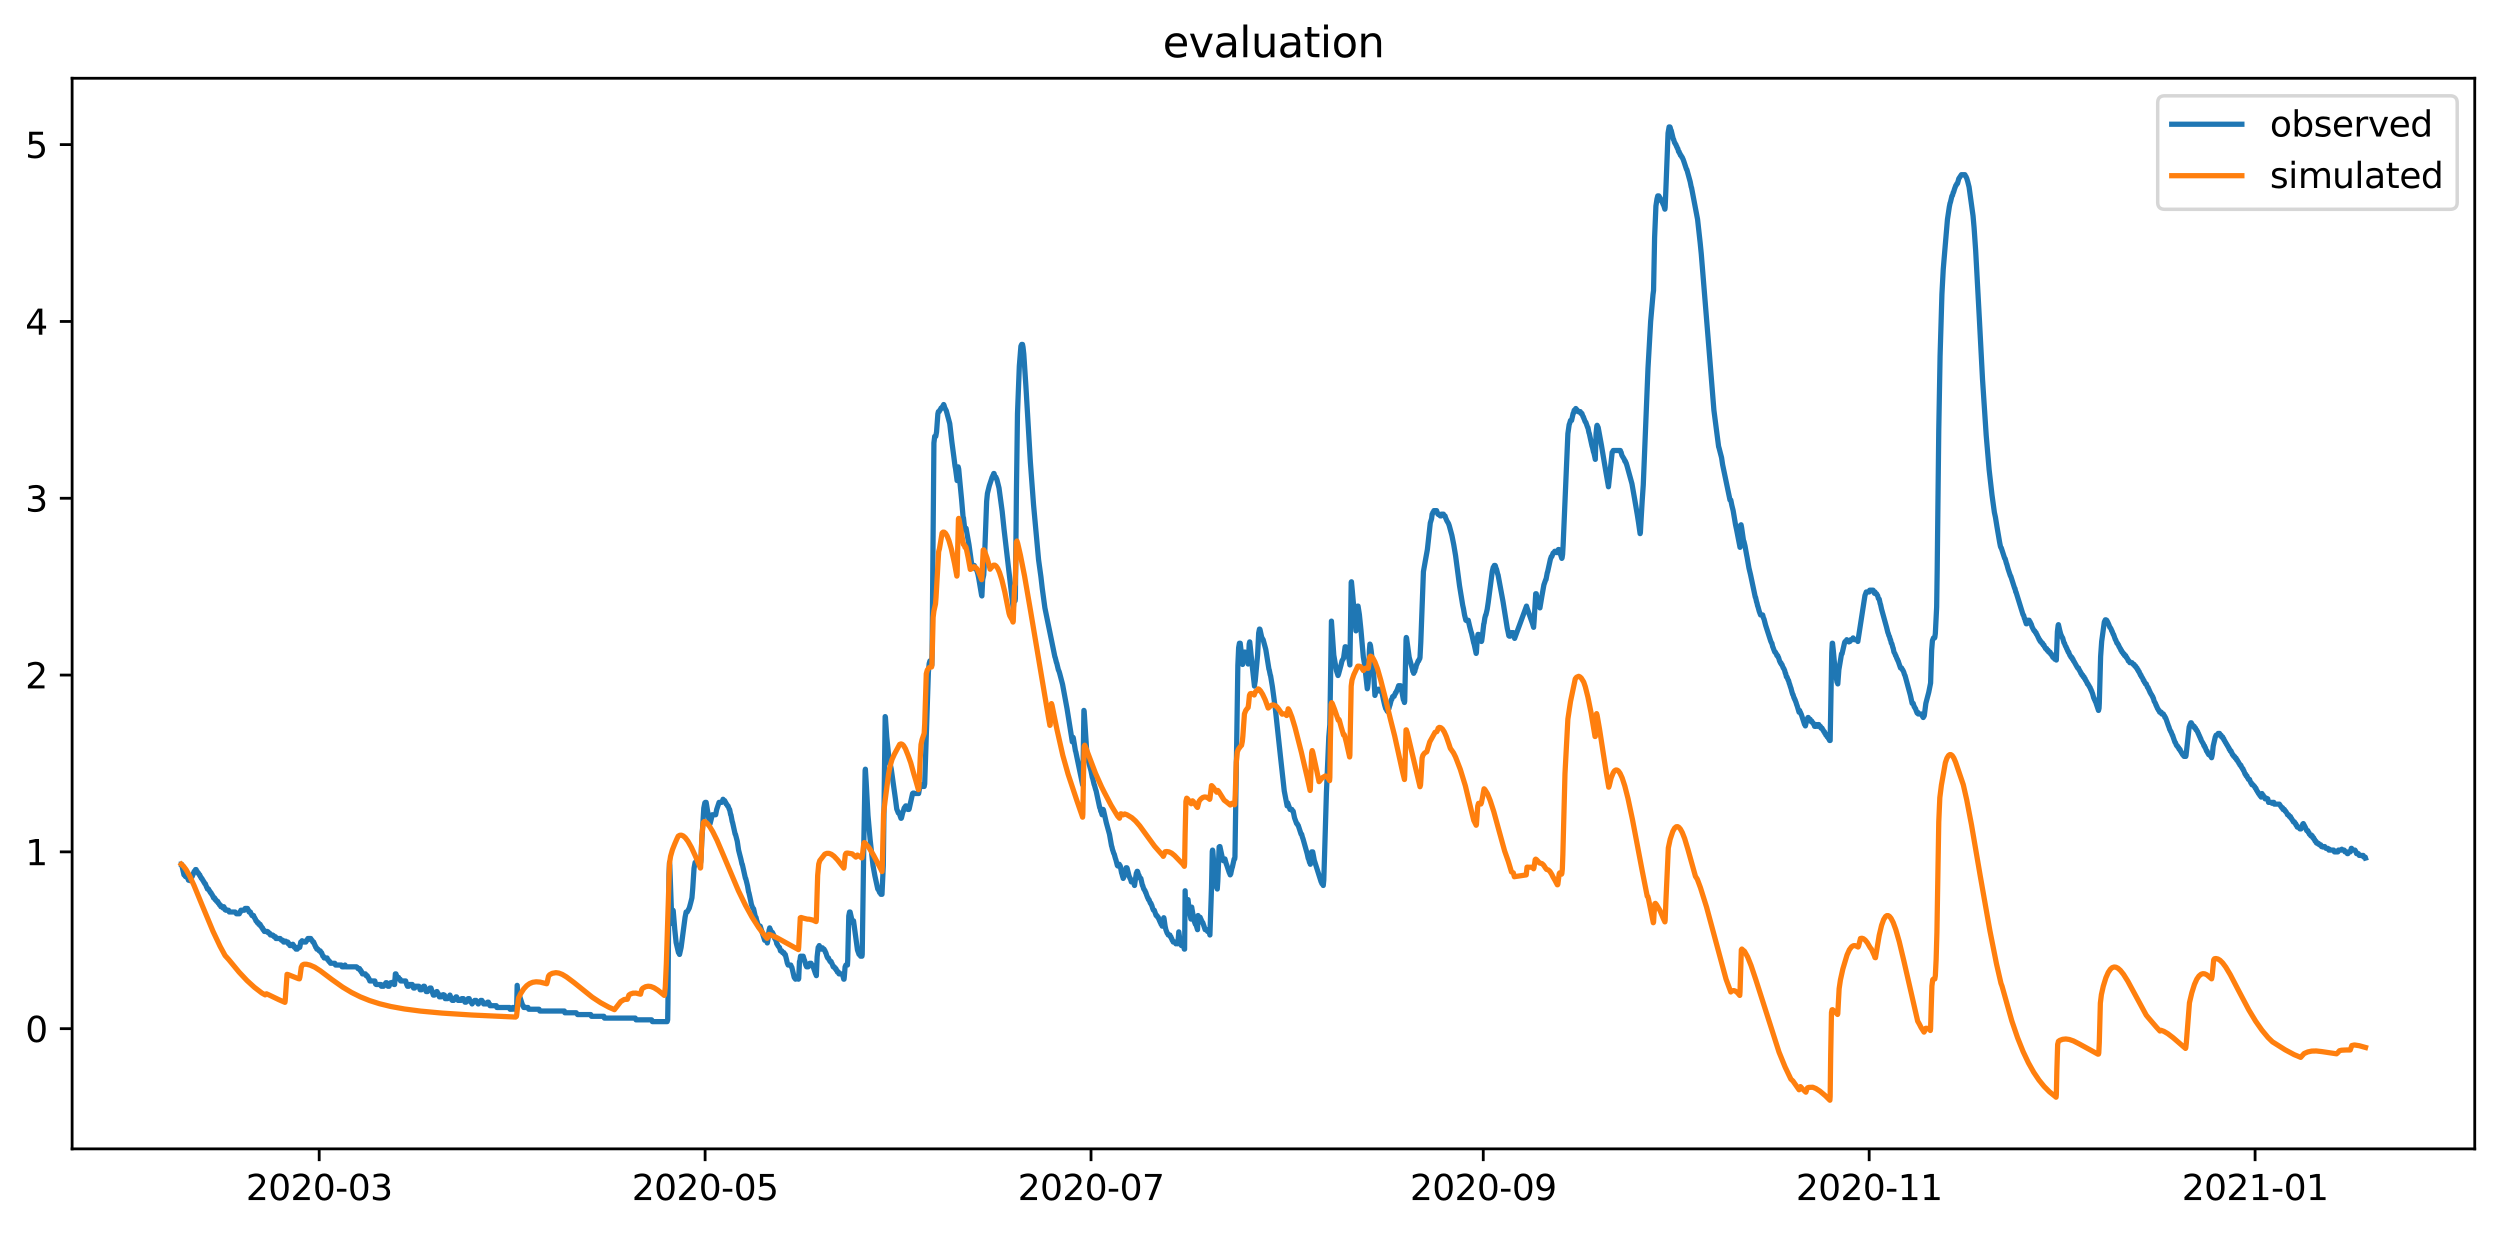 <?xml version="1.0" encoding="utf-8" standalone="no"?>
<!DOCTYPE svg PUBLIC "-//W3C//DTD SVG 1.1//EN"
  "http://www.w3.org/Graphics/SVG/1.1/DTD/svg11.dtd">
<svg xmlns:xlink="http://www.w3.org/1999/xlink" width="712.773pt" height="351.436pt" viewBox="0 0 712.773 351.436" xmlns="http://www.w3.org/2000/svg" version="1.1">
 <defs>
  <style type="text/css">*{stroke-linejoin: round; stroke-linecap: butt}</style>
 </defs>
 <g id="figure_1">
  <g id="patch_1">
   <path d="M 0 351.436 
L 712.773 351.436 
L 712.773 0 
L 0 0 
z
" style="fill: #ffffff"/>
  </g>
  <g id="axes_1">
   <g id="patch_2">
    <path d="M 20.562 327.558 
L 705.572 327.558 
L 705.572 22.318 
L 20.562 22.318 
z
" style="fill: #ffffff"/>
   </g>
   <g id="matplotlib.axis_1">
    <g id="xtick_1">
     <g id="line2d_1">
      <defs>
       <path id="mfa01e6cb90" d="M 0 0 
L 0 3.5 
" style="stroke: #000000; stroke-width: 0.8"/>
      </defs>
      <g>
       <use xlink:href="#mfa01e6cb90" x="91.006" y="327.558" style="stroke: #000000; stroke-width: 0.8"/>
      </g>
     </g>
     <g id="text_1">
      <!-- 2020-03 -->
      <g transform="translate(70.114 342.157) scale(0.1 -0.1)">
       <defs>
        <path id="DejaVuSans-32" d="M 1228 531 
L 3431 531 
L 3431 0 
L 469 0 
L 469 531 
Q 828 903 1448 1529 
Q 2069 2156 2228 2338 
Q 2531 2678 2651 2914 
Q 2772 3150 2772 3378 
Q 2772 3750 2511 3984 
Q 2250 4219 1831 4219 
Q 1534 4219 1204 4116 
Q 875 4013 500 3803 
L 500 4441 
Q 881 4594 1212 4672 
Q 1544 4750 1819 4750 
Q 2544 4750 2975 4387 
Q 3406 4025 3406 3419 
Q 3406 3131 3298 2873 
Q 3191 2616 2906 2266 
Q 2828 2175 2409 1742 
Q 1991 1309 1228 531 
z
" transform="scale(0.016)"/>
        <path id="DejaVuSans-30" d="M 2034 4250 
Q 1547 4250 1301 3770 
Q 1056 3291 1056 2328 
Q 1056 1369 1301 889 
Q 1547 409 2034 409 
Q 2525 409 2770 889 
Q 3016 1369 3016 2328 
Q 3016 3291 2770 3770 
Q 2525 4250 2034 4250 
z
M 2034 4750 
Q 2819 4750 3233 4129 
Q 3647 3509 3647 2328 
Q 3647 1150 3233 529 
Q 2819 -91 2034 -91 
Q 1250 -91 836 529 
Q 422 1150 422 2328 
Q 422 3509 836 4129 
Q 1250 4750 2034 4750 
z
" transform="scale(0.016)"/>
        <path id="DejaVuSans-2d" d="M 313 2009 
L 1997 2009 
L 1997 1497 
L 313 1497 
L 313 2009 
z
" transform="scale(0.016)"/>
        <path id="DejaVuSans-33" d="M 2597 2516 
Q 3050 2419 3304 2112 
Q 3559 1806 3559 1356 
Q 3559 666 3084 287 
Q 2609 -91 1734 -91 
Q 1441 -91 1130 -33 
Q 819 25 488 141 
L 488 750 
Q 750 597 1062 519 
Q 1375 441 1716 441 
Q 2309 441 2620 675 
Q 2931 909 2931 1356 
Q 2931 1769 2642 2001 
Q 2353 2234 1838 2234 
L 1294 2234 
L 1294 2753 
L 1863 2753 
Q 2328 2753 2575 2939 
Q 2822 3125 2822 3475 
Q 2822 3834 2567 4026 
Q 2313 4219 1838 4219 
Q 1578 4219 1281 4162 
Q 984 4106 628 3988 
L 628 4550 
Q 988 4650 1302 4700 
Q 1616 4750 1894 4750 
Q 2613 4750 3031 4423 
Q 3450 4097 3450 3541 
Q 3450 3153 3228 2886 
Q 3006 2619 2597 2516 
z
" transform="scale(0.016)"/>
       </defs>
       <use xlink:href="#DejaVuSans-32"/>
       <use xlink:href="#DejaVuSans-30" x="63.623"/>
       <use xlink:href="#DejaVuSans-32" x="127.246"/>
       <use xlink:href="#DejaVuSans-30" x="190.869"/>
       <use xlink:href="#DejaVuSans-2d" x="254.492"/>
       <use xlink:href="#DejaVuSans-30" x="290.576"/>
       <use xlink:href="#DejaVuSans-33" x="354.199"/>
      </g>
     </g>
    </g>
    <g id="xtick_2">
     <g id="line2d_2">
      <g>
       <use xlink:href="#mfa01e6cb90" x="201.033" y="327.558" style="stroke: #000000; stroke-width: 0.8"/>
      </g>
     </g>
     <g id="text_2">
      <!-- 2020-05 -->
      <g transform="translate(180.141 342.157) scale(0.1 -0.1)">
       <defs>
        <path id="DejaVuSans-35" d="M 691 4666 
L 3169 4666 
L 3169 4134 
L 1269 4134 
L 1269 2991 
Q 1406 3038 1543 3061 
Q 1681 3084 1819 3084 
Q 2600 3084 3056 2656 
Q 3513 2228 3513 1497 
Q 3513 744 3044 326 
Q 2575 -91 1722 -91 
Q 1428 -91 1123 -41 
Q 819 9 494 109 
L 494 744 
Q 775 591 1075 516 
Q 1375 441 1709 441 
Q 2250 441 2565 725 
Q 2881 1009 2881 1497 
Q 2881 1984 2565 2268 
Q 2250 2553 1709 2553 
Q 1456 2553 1204 2497 
Q 953 2441 691 2322 
L 691 4666 
z
" transform="scale(0.016)"/>
       </defs>
       <use xlink:href="#DejaVuSans-32"/>
       <use xlink:href="#DejaVuSans-30" x="63.623"/>
       <use xlink:href="#DejaVuSans-32" x="127.246"/>
       <use xlink:href="#DejaVuSans-30" x="190.869"/>
       <use xlink:href="#DejaVuSans-2d" x="254.492"/>
       <use xlink:href="#DejaVuSans-30" x="290.576"/>
       <use xlink:href="#DejaVuSans-35" x="354.199"/>
      </g>
     </g>
    </g>
    <g id="xtick_3">
     <g id="line2d_3">
      <g>
       <use xlink:href="#mfa01e6cb90" x="311.06" y="327.558" style="stroke: #000000; stroke-width: 0.8"/>
      </g>
     </g>
     <g id="text_3">
      <!-- 2020-07 -->
      <g transform="translate(290.169 342.157) scale(0.1 -0.1)">
       <defs>
        <path id="DejaVuSans-37" d="M 525 4666 
L 3525 4666 
L 3525 4397 
L 1831 0 
L 1172 0 
L 2766 4134 
L 525 4134 
L 525 4666 
z
" transform="scale(0.016)"/>
       </defs>
       <use xlink:href="#DejaVuSans-32"/>
       <use xlink:href="#DejaVuSans-30" x="63.623"/>
       <use xlink:href="#DejaVuSans-32" x="127.246"/>
       <use xlink:href="#DejaVuSans-30" x="190.869"/>
       <use xlink:href="#DejaVuSans-2d" x="254.492"/>
       <use xlink:href="#DejaVuSans-30" x="290.576"/>
       <use xlink:href="#DejaVuSans-37" x="354.199"/>
      </g>
     </g>
    </g>
    <g id="xtick_4">
     <g id="line2d_4">
      <g>
       <use xlink:href="#mfa01e6cb90" x="422.891" y="327.558" style="stroke: #000000; stroke-width: 0.8"/>
      </g>
     </g>
     <g id="text_4">
      <!-- 2020-09 -->
      <g transform="translate(402 342.157) scale(0.1 -0.1)">
       <defs>
        <path id="DejaVuSans-39" d="M 703 97 
L 703 672 
Q 941 559 1184 500 
Q 1428 441 1663 441 
Q 2288 441 2617 861 
Q 2947 1281 2994 2138 
Q 2813 1869 2534 1725 
Q 2256 1581 1919 1581 
Q 1219 1581 811 2004 
Q 403 2428 403 3163 
Q 403 3881 828 4315 
Q 1253 4750 1959 4750 
Q 2769 4750 3195 4129 
Q 3622 3509 3622 2328 
Q 3622 1225 3098 567 
Q 2575 -91 1691 -91 
Q 1453 -91 1209 -44 
Q 966 3 703 97 
z
M 1959 2075 
Q 2384 2075 2632 2365 
Q 2881 2656 2881 3163 
Q 2881 3666 2632 3958 
Q 2384 4250 1959 4250 
Q 1534 4250 1286 3958 
Q 1038 3666 1038 3163 
Q 1038 2656 1286 2365 
Q 1534 2075 1959 2075 
z
" transform="scale(0.016)"/>
       </defs>
       <use xlink:href="#DejaVuSans-32"/>
       <use xlink:href="#DejaVuSans-30" x="63.623"/>
       <use xlink:href="#DejaVuSans-32" x="127.246"/>
       <use xlink:href="#DejaVuSans-30" x="190.869"/>
       <use xlink:href="#DejaVuSans-2d" x="254.492"/>
       <use xlink:href="#DejaVuSans-30" x="290.576"/>
       <use xlink:href="#DejaVuSans-39" x="354.199"/>
      </g>
     </g>
    </g>
    <g id="xtick_5">
     <g id="line2d_5">
      <g>
       <use xlink:href="#mfa01e6cb90" x="532.918" y="327.558" style="stroke: #000000; stroke-width: 0.8"/>
      </g>
     </g>
     <g id="text_5">
      <!-- 2020-11 -->
      <g transform="translate(512.027 342.157) scale(0.1 -0.1)">
       <defs>
        <path id="DejaVuSans-31" d="M 794 531 
L 1825 531 
L 1825 4091 
L 703 3866 
L 703 4441 
L 1819 4666 
L 2450 4666 
L 2450 531 
L 3481 531 
L 3481 0 
L 794 0 
L 794 531 
z
" transform="scale(0.016)"/>
       </defs>
       <use xlink:href="#DejaVuSans-32"/>
       <use xlink:href="#DejaVuSans-30" x="63.623"/>
       <use xlink:href="#DejaVuSans-32" x="127.246"/>
       <use xlink:href="#DejaVuSans-30" x="190.869"/>
       <use xlink:href="#DejaVuSans-2d" x="254.492"/>
       <use xlink:href="#DejaVuSans-31" x="290.576"/>
       <use xlink:href="#DejaVuSans-31" x="354.199"/>
      </g>
     </g>
    </g>
    <g id="xtick_6">
     <g id="line2d_6">
      <g>
       <use xlink:href="#mfa01e6cb90" x="642.946" y="327.558" style="stroke: #000000; stroke-width: 0.8"/>
      </g>
     </g>
     <g id="text_6">
      <!-- 2021-01 -->
      <g transform="translate(622.054 342.157) scale(0.1 -0.1)">
       <use xlink:href="#DejaVuSans-32"/>
       <use xlink:href="#DejaVuSans-30" x="63.623"/>
       <use xlink:href="#DejaVuSans-32" x="127.246"/>
       <use xlink:href="#DejaVuSans-31" x="190.869"/>
       <use xlink:href="#DejaVuSans-2d" x="254.492"/>
       <use xlink:href="#DejaVuSans-30" x="290.576"/>
       <use xlink:href="#DejaVuSans-31" x="354.199"/>
      </g>
     </g>
    </g>
   </g>
   <g id="matplotlib.axis_2">
    <g id="ytick_1">
     <g id="line2d_7">
      <defs>
       <path id="m6d8a24386d" d="M 0 0 
L -3.5 0 
" style="stroke: #000000; stroke-width: 0.8"/>
      </defs>
      <g>
       <use xlink:href="#m6d8a24386d" x="20.562" y="293.289" style="stroke: #000000; stroke-width: 0.8"/>
      </g>
     </g>
     <g id="text_7">
      <!-- 0 -->
      <g transform="translate(7.2 297.089) scale(0.1 -0.1)">
       <use xlink:href="#DejaVuSans-30"/>
      </g>
     </g>
    </g>
    <g id="ytick_2">
     <g id="line2d_8">
      <g>
       <use xlink:href="#m6d8a24386d" x="20.562" y="242.878" style="stroke: #000000; stroke-width: 0.8"/>
      </g>
     </g>
     <g id="text_8">
      <!-- 1 -->
      <g transform="translate(7.2 246.677) scale(0.1 -0.1)">
       <use xlink:href="#DejaVuSans-31"/>
      </g>
     </g>
    </g>
    <g id="ytick_3">
     <g id="line2d_9">
      <g>
       <use xlink:href="#m6d8a24386d" x="20.562" y="192.467" style="stroke: #000000; stroke-width: 0.8"/>
      </g>
     </g>
     <g id="text_9">
      <!-- 2 -->
      <g transform="translate(7.2 196.266) scale(0.1 -0.1)">
       <use xlink:href="#DejaVuSans-32"/>
      </g>
     </g>
    </g>
    <g id="ytick_4">
     <g id="line2d_10">
      <g>
       <use xlink:href="#m6d8a24386d" x="20.562" y="142.056" style="stroke: #000000; stroke-width: 0.8"/>
      </g>
     </g>
     <g id="text_10">
      <!-- 3 -->
      <g transform="translate(7.2 145.855) scale(0.1 -0.1)">
       <use xlink:href="#DejaVuSans-33"/>
      </g>
     </g>
    </g>
    <g id="ytick_5">
     <g id="line2d_11">
      <g>
       <use xlink:href="#m6d8a24386d" x="20.562" y="91.645" style="stroke: #000000; stroke-width: 0.8"/>
      </g>
     </g>
     <g id="text_11">
      <!-- 4 -->
      <g transform="translate(7.2 95.444) scale(0.1 -0.1)">
       <defs>
        <path id="DejaVuSans-34" d="M 2419 4116 
L 825 1625 
L 2419 1625 
L 2419 4116 
z
M 2253 4666 
L 3047 4666 
L 3047 1625 
L 3713 1625 
L 3713 1100 
L 3047 1100 
L 3047 0 
L 2419 0 
L 2419 1100 
L 313 1100 
L 313 1709 
L 2253 4666 
z
" transform="scale(0.016)"/>
       </defs>
       <use xlink:href="#DejaVuSans-34"/>
      </g>
     </g>
    </g>
    <g id="ytick_6">
     <g id="line2d_12">
      <g>
       <use xlink:href="#m6d8a24386d" x="20.562" y="41.234" style="stroke: #000000; stroke-width: 0.8"/>
      </g>
     </g>
     <g id="text_12">
      <!-- 5 -->
      <g transform="translate(7.2 45.033) scale(0.1 -0.1)">
       <use xlink:href="#DejaVuSans-35"/>
      </g>
     </g>
    </g>
   </g>
   <g id="line2d_13">
    <path d="M 51.699 246.407 
L 51.774 246.407 
L 52.451 249.432 
L 52.526 249.432 
L 52.902 249.936 
L 53.353 249.936 
L 53.503 250.44 
L 53.578 250.44 
L 53.729 250.944 
L 54.029 250.944 
L 54.104 251.07 
L 54.255 250.692 
L 54.555 249.936 
L 54.781 249.936 
L 54.931 249.432 
L 55.006 249.432 
L 55.156 248.928 
L 55.232 248.802 
L 55.382 248.423 
L 55.607 248.423 
L 55.758 247.919 
L 55.908 247.919 
L 56.058 248.423 
L 56.209 248.423 
L 56.434 248.928 
L 56.584 248.928 
L 56.81 249.432 
L 56.96 249.432 
L 57.11 249.936 
L 57.186 249.936 
L 57.261 250.062 
L 57.411 250.44 
L 57.561 250.44 
L 57.787 250.944 
L 57.862 250.944 
L 58.088 251.448 
L 58.163 251.448 
L 58.388 251.952 
L 58.538 251.952 
L 58.914 252.96 
L 58.989 252.96 
L 59.14 253.465 
L 59.44 253.465 
L 59.515 253.591 
L 59.666 253.969 
L 59.741 253.969 
L 59.816 254.095 
L 59.966 254.473 
L 60.117 254.473 
L 60.192 254.599 
L 60.342 254.977 
L 60.417 254.977 
L 60.492 255.103 
L 60.643 255.481 
L 60.718 255.481 
L 60.868 255.985 
L 61.169 255.985 
L 61.319 256.489 
L 61.545 256.489 
L 61.77 256.993 
L 62.071 256.993 
L 62.221 257.497 
L 62.371 257.497 
L 62.597 258.002 
L 62.822 258.002 
L 62.973 258.506 
L 63.424 258.506 
L 63.574 258.884 
L 63.724 258.506 
L 63.799 258.506 
L 63.874 258.632 
L 64.025 259.01 
L 64.1 259.01 
L 64.175 259.388 
L 64.25 259.136 
L 64.401 259.514 
L 65.152 259.514 
L 65.227 259.64 
L 65.378 260.018 
L 67.031 260.018 
L 67.407 260.522 
L 68.233 260.522 
L 68.384 260.018 
L 68.534 260.018 
L 68.684 259.514 
L 69.661 259.514 
L 69.737 259.388 
L 69.887 259.01 
L 70.563 259.01 
L 70.714 259.514 
L 70.864 259.514 
L 71.014 260.018 
L 71.39 260.018 
L 71.54 260.522 
L 71.615 260.522 
L 71.691 260.648 
L 71.841 261.026 
L 72.292 261.026 
L 72.442 261.53 
L 72.517 261.53 
L 72.592 261.656 
L 72.743 262.034 
L 72.818 262.034 
L 72.968 262.539 
L 73.119 262.539 
L 73.194 262.665 
L 73.344 263.043 
L 73.645 263.043 
L 73.795 263.547 
L 74.171 263.547 
L 74.321 264.051 
L 74.471 264.051 
L 74.697 264.555 
L 74.847 264.555 
L 74.997 265.059 
L 75.148 265.059 
L 75.373 265.563 
L 76.2 265.563 
L 76.275 265.815 
L 76.35 265.689 
L 76.425 265.689 
L 76.651 266.067 
L 76.876 266.067 
L 77.102 266.572 
L 77.703 266.572 
L 77.853 266.824 
L 77.928 266.698 
L 78.154 267.076 
L 78.53 267.076 
L 78.68 267.58 
L 79.883 267.58 
L 80.258 268.084 
L 80.634 268.084 
L 80.86 268.588 
L 81.235 268.588 
L 81.461 268.336 
L 81.686 268.588 
L 82.062 268.588 
L 82.212 269.092 
L 82.513 269.092 
L 82.663 269.596 
L 83.114 269.596 
L 83.34 269.344 
L 83.415 269.344 
L 83.49 269.218 
L 83.64 269.722 
L 83.715 269.722 
L 83.791 269.596 
L 83.941 270.1 
L 84.242 270.1 
L 84.392 270.604 
L 84.768 270.604 
L 84.918 270.1 
L 85.444 270.1 
L 85.519 269.848 
L 85.745 268.588 
L 85.895 268.588 
L 86.12 268.21 
L 86.346 268.588 
L 86.421 268.588 
L 86.571 268.462 
L 86.722 268.588 
L 86.872 268.588 
L 86.947 268.462 
L 87.097 268.588 
L 87.173 268.588 
L 87.248 268.462 
L 87.398 268.084 
L 87.548 268.084 
L 87.774 267.58 
L 88.601 267.58 
L 88.826 268.084 
L 88.976 268.084 
L 89.202 268.588 
L 89.427 268.588 
L 89.578 269.092 
L 89.653 269.092 
L 89.803 269.596 
L 89.878 269.596 
L 90.028 270.1 
L 90.179 270.1 
L 90.329 270.604 
L 90.63 270.604 
L 91.006 271.109 
L 91.306 271.109 
L 91.532 271.613 
L 91.682 271.613 
L 92.058 272.621 
L 92.208 272.621 
L 92.433 273.125 
L 93.26 273.125 
L 93.41 273.629 
L 93.561 273.629 
L 93.636 273.755 
L 93.786 274.133 
L 94.012 274.133 
L 94.237 274.637 
L 95.44 274.637 
L 95.515 274.763 
L 95.665 275.141 
L 97.319 275.141 
L 97.544 275.646 
L 98.22 275.646 
L 98.296 275.519 
L 98.371 275.141 
L 98.521 275.646 
L 101.602 275.646 
L 101.753 275.772 
L 101.828 275.772 
L 102.053 276.15 
L 102.504 276.15 
L 102.655 276.654 
L 102.88 276.654 
L 103.03 277.158 
L 103.181 277.158 
L 103.331 277.662 
L 104.158 277.662 
L 104.233 277.788 
L 104.383 278.166 
L 104.684 278.166 
L 104.759 278.292 
L 104.909 278.67 
L 104.984 278.67 
L 105.06 278.796 
L 105.21 279.174 
L 105.285 279.174 
L 105.435 279.678 
L 106.863 279.678 
L 107.089 280.561 
L 107.239 280.687 
L 108.592 280.687 
L 108.742 281.191 
L 109.343 281.191 
L 109.569 280.687 
L 109.869 280.687 
L 110.02 280.183 
L 110.245 280.183 
L 110.621 281.191 
L 110.922 281.191 
L 111.072 280.687 
L 111.222 280.687 
L 111.373 280.183 
L 111.824 280.183 
L 111.899 280.056 
L 112.049 280.183 
L 112.199 280.183 
L 112.35 280.687 
L 112.5 280.687 
L 112.725 277.662 
L 112.876 277.662 
L 113.251 278.67 
L 113.627 278.67 
L 113.778 279.174 
L 114.078 279.174 
L 114.228 279.678 
L 115.656 279.678 
L 115.957 280.687 
L 116.183 281.191 
L 116.558 281.191 
L 116.709 280.687 
L 117.535 280.687 
L 117.686 281.191 
L 117.761 281.191 
L 117.911 281.695 
L 118.212 281.695 
L 118.362 281.191 
L 119.414 281.191 
L 119.79 282.199 
L 120.166 282.199 
L 120.241 282.073 
L 120.391 281.695 
L 120.542 281.695 
L 120.617 281.569 
L 120.767 281.191 
L 120.992 281.191 
L 121.068 281.317 
L 121.293 282.073 
L 121.368 282.199 
L 121.519 282.703 
L 121.894 282.703 
L 122.045 282.199 
L 122.345 282.199 
L 122.571 281.695 
L 122.871 281.695 
L 123.548 283.711 
L 123.848 283.711 
L 123.924 283.585 
L 124.074 283.207 
L 124.374 283.207 
L 124.525 282.703 
L 124.6 282.703 
L 124.825 283.207 
L 124.901 283.207 
L 125.051 283.711 
L 125.276 284.215 
L 125.727 284.215 
L 125.953 283.711 
L 126.328 283.711 
L 126.404 283.585 
L 126.554 283.711 
L 126.704 283.711 
L 126.93 284.72 
L 127.606 284.72 
L 127.756 284.215 
L 128.057 284.215 
L 128.283 283.711 
L 128.433 284.215 
L 128.508 284.215 
L 128.583 284.341 
L 128.809 285.098 
L 128.959 285.224 
L 129.335 285.224 
L 129.485 284.72 
L 129.786 284.72 
L 130.011 284.215 
L 130.161 284.215 
L 130.237 284.341 
L 130.387 284.72 
L 130.462 284.72 
L 130.612 285.224 
L 131.439 285.224 
L 131.664 284.72 
L 132.115 284.72 
L 132.266 285.224 
L 132.416 285.224 
L 132.566 285.728 
L 132.867 285.728 
L 133.017 285.224 
L 133.243 285.224 
L 133.468 284.72 
L 133.769 284.72 
L 133.919 285.224 
L 133.994 285.224 
L 134.069 285.35 
L 134.22 285.728 
L 134.445 285.728 
L 134.596 286.232 
L 134.746 285.728 
L 135.122 285.728 
L 135.197 285.602 
L 135.347 285.224 
L 135.723 285.224 
L 135.948 285.728 
L 136.099 285.728 
L 136.324 286.232 
L 136.399 286.232 
L 136.55 285.728 
L 136.925 285.728 
L 137.076 285.224 
L 137.376 285.224 
L 137.451 285.35 
L 137.602 285.728 
L 137.752 285.728 
L 137.902 286.232 
L 138.879 286.232 
L 139.03 285.728 
L 139.255 285.728 
L 139.405 286.232 
L 139.556 286.232 
L 139.706 286.736 
L 141.51 286.736 
L 141.66 287.24 
L 145.268 287.24 
L 145.418 287.744 
L 145.794 287.744 
L 145.944 287.618 
L 146.019 287.744 
L 146.169 287.24 
L 146.395 287.24 
L 146.62 287.744 
L 147.297 287.744 
L 147.447 280.939 
L 147.673 283.207 
L 147.748 283.459 
L 147.823 283.333 
L 147.898 283.207 
L 149.025 286.736 
L 149.176 286.736 
L 149.326 287.24 
L 150.528 287.24 
L 150.754 287.744 
L 153.685 287.744 
L 153.91 288.248 
L 160.9 288.248 
L 161.05 288.752 
L 164.282 288.752 
L 164.658 289.257 
L 168.415 289.257 
L 168.491 289.383 
L 168.641 289.761 
L 172.173 289.761 
L 172.323 290.265 
L 181.117 290.265 
L 181.342 290.769 
L 185.776 290.769 
L 185.851 290.895 
L 186.002 291.273 
L 190.21 291.273 
L 190.361 290.769 
L 190.436 285.98 
L 190.737 249.306 
L 190.887 245.903 
L 190.962 246.785 
L 191.563 263.295 
L 191.638 262.791 
L 191.864 259.514 
L 191.939 259.64 
L 192.39 265.059 
L 192.766 268.714 
L 193.442 271.613 
L 193.517 271.613 
L 193.743 272.117 
L 193.968 271.109 
L 194.194 270.1 
L 195.321 261.53 
L 195.622 260.018 
L 195.922 260.018 
L 196.523 258.884 
L 196.899 257.497 
L 197.275 255.985 
L 197.5 253.339 
L 197.876 247.541 
L 198.177 245.903 
L 198.327 245.903 
L 198.402 245.777 
L 198.553 245.399 
L 199.304 245.399 
L 199.455 245.903 
L 199.755 245.903 
L 199.83 245.273 
L 200.056 240.232 
L 200.657 230.402 
L 200.958 228.889 
L 201.108 228.763 
L 201.333 228.763 
L 202.31 234.812 
L 202.461 234.812 
L 202.837 233.3 
L 203.062 232.292 
L 204.039 232.292 
L 204.34 230.78 
L 205.016 228.763 
L 205.768 228.763 
L 205.993 228.259 
L 206.068 228.259 
L 206.143 227.881 
L 206.369 228.259 
L 206.594 228.259 
L 206.669 228.385 
L 206.82 228.763 
L 206.895 228.763 
L 207.045 229.267 
L 207.196 229.267 
L 207.421 229.771 
L 207.571 229.771 
L 207.947 230.78 
L 208.022 230.78 
L 208.323 232.292 
L 208.398 232.292 
L 208.774 234.308 
L 208.849 234.434 
L 209.6 237.837 
L 209.676 237.837 
L 210.202 239.854 
L 210.578 242.374 
L 211.254 245.021 
L 211.555 246.407 
L 211.63 246.407 
L 212.532 250.44 
L 212.607 250.44 
L 213.133 252.582 
L 213.433 254.347 
L 213.509 254.473 
L 213.734 255.481 
L 214.035 256.867 
L 214.26 258.002 
L 214.335 258.128 
L 214.561 258.758 
L 214.711 259.01 
L 214.786 259.01 
L 214.861 259.136 
L 215.387 261.53 
L 215.538 261.53 
L 215.763 262.539 
L 215.838 262.665 
L 216.064 263.547 
L 216.139 263.547 
L 216.289 264.051 
L 216.74 264.051 
L 218.018 268.084 
L 218.469 268.084 
L 218.544 268.21 
L 218.769 268.84 
L 218.92 268.084 
L 219.296 265.059 
L 219.371 265.059 
L 219.446 264.555 
L 219.596 265.059 
L 219.671 265.059 
L 219.822 265.563 
L 219.897 265.563 
L 220.047 266.067 
L 220.122 266.067 
L 220.197 265.815 
L 220.273 265.941 
L 220.573 266.572 
L 220.874 267.58 
L 220.949 267.58 
L 221.024 267.706 
L 221.174 268.084 
L 221.25 268.084 
L 221.475 269.092 
L 221.55 269.092 
L 221.625 269.218 
L 221.776 269.596 
L 222.151 270.1 
L 222.227 270.1 
L 222.527 271.109 
L 222.678 271.109 
L 222.753 271.235 
L 222.903 271.109 
L 223.128 271.613 
L 223.504 271.613 
L 223.655 272.117 
L 223.88 272.117 
L 224.256 273.629 
L 224.481 274.637 
L 224.556 274.763 
L 224.707 275.141 
L 225.458 275.141 
L 225.609 275.646 
L 225.684 275.646 
L 225.759 275.772 
L 226.435 278.67 
L 226.811 279.174 
L 226.961 278.67 
L 227.412 278.67 
L 227.487 278.796 
L 227.638 279.174 
L 227.713 279.048 
L 227.938 274.133 
L 228.014 274.133 
L 228.239 272.621 
L 228.464 272.621 
L 228.54 272.747 
L 228.69 272.621 
L 228.991 272.621 
L 229.291 273.629 
L 229.366 273.755 
L 229.742 275.141 
L 229.968 275.646 
L 230.418 275.646 
L 230.719 275.141 
L 230.869 274.637 
L 231.245 274.637 
L 231.396 275.141 
L 231.621 275.141 
L 231.771 275.646 
L 231.846 275.646 
L 232.523 277.662 
L 232.598 277.662 
L 232.748 278.166 
L 232.974 272.747 
L 233.274 270.1 
L 233.35 270.1 
L 233.575 269.596 
L 233.725 270.1 
L 233.951 270.1 
L 234.101 270.604 
L 234.402 270.604 
L 234.477 270.226 
L 234.702 270.604 
L 234.928 270.604 
L 235.003 270.73 
L 235.153 271.109 
L 235.228 271.109 
L 235.379 271.613 
L 235.454 271.613 
L 235.755 272.621 
L 235.98 273.125 
L 236.205 273.125 
L 236.356 273.629 
L 236.431 273.629 
L 236.506 273.755 
L 236.656 274.133 
L 236.957 274.133 
L 237.107 274.637 
L 237.182 274.637 
L 237.558 275.646 
L 237.859 275.646 
L 238.084 276.15 
L 238.31 276.15 
L 238.46 276.654 
L 238.61 276.654 
L 238.761 277.158 
L 239.061 277.158 
L 239.212 277.662 
L 240.114 277.662 
L 240.189 277.788 
L 240.564 279.174 
L 240.64 279.174 
L 240.715 278.544 
L 240.94 275.646 
L 241.015 275.519 
L 241.166 275.141 
L 241.617 275.141 
L 241.692 273.755 
L 241.992 261.152 
L 242.218 260.018 
L 242.368 260.018 
L 243.045 263.043 
L 243.12 262.917 
L 243.27 262.539 
L 243.345 262.539 
L 243.571 264.177 
L 244.473 270.856 
L 244.923 272.117 
L 245.224 272.117 
L 245.374 272.621 
L 245.75 272.621 
L 245.825 272.117 
L 246.276 240.61 
L 246.652 219.689 
L 246.727 219.311 
L 246.953 222.966 
L 247.479 232.544 
L 248.08 239.349 
L 248.907 246.785 
L 249.433 249.684 
L 250.259 253.465 
L 250.41 253.465 
L 250.56 253.969 
L 250.635 253.969 
L 250.786 254.473 
L 251.011 254.473 
L 251.161 254.977 
L 251.462 254.977 
L 251.838 246.785 
L 252.364 204.314 
L 252.439 204.44 
L 252.815 210.111 
L 253.191 213.766 
L 253.566 217.547 
L 253.867 218.177 
L 254.092 219.185 
L 255.295 227.755 
L 255.671 230.654 
L 256.122 231.788 
L 256.347 231.788 
L 256.873 233.3 
L 256.948 233.3 
L 257.023 233.174 
L 257.474 231.284 
L 257.55 231.284 
L 257.775 230.402 
L 258.226 229.771 
L 258.376 229.771 
L 258.602 230.402 
L 258.827 230.78 
L 259.128 230.78 
L 259.203 230.654 
L 260.18 226.243 
L 260.255 226.243 
L 260.33 226.117 
L 260.405 226.243 
L 260.556 226.117 
L 260.706 226.243 
L 261.909 226.243 
L 262.359 223.722 
L 262.886 223.722 
L 263.036 224.226 
L 263.111 224.226 
L 263.186 224.1 
L 263.336 224.226 
L 263.487 224.226 
L 263.637 223.47 
L 264.689 191.711 
L 264.915 189.19 
L 265.14 188.434 
L 265.215 188.56 
L 265.591 189.442 
L 265.666 189.569 
L 265.741 186.418 
L 266.268 126.303 
L 266.493 124.412 
L 266.794 124.412 
L 267.019 123.152 
L 267.395 117.985 
L 267.545 117.355 
L 267.771 117.355 
L 267.996 116.85 
L 268.071 116.85 
L 268.146 116.724 
L 268.297 116.346 
L 268.597 116.346 
L 268.748 115.842 
L 268.898 115.842 
L 269.048 115.338 
L 269.123 115.464 
L 269.349 116.22 
L 269.8 117.103 
L 270.777 120.757 
L 271.378 125.924 
L 271.979 130.461 
L 272.28 132.856 
L 272.43 133.612 
L 272.881 137.015 
L 273.182 133.108 
L 273.332 133.738 
L 273.708 137.771 
L 274.159 142.434 
L 274.535 146.845 
L 274.61 148.105 
L 274.685 147.601 
L 275.061 150.878 
L 275.136 151.004 
L 275.286 150.626 
L 275.436 150.626 
L 276.263 155.289 
L 277.015 160.708 
L 277.165 161.212 
L 277.766 161.212 
L 278.067 162.22 
L 278.368 162.22 
L 278.443 162.347 
L 278.818 163.733 
L 279.044 164.867 
L 279.871 169.782 
L 279.946 169.908 
L 280.171 165.245 
L 280.397 164.237 
L 280.472 163.859 
L 280.622 161.086 
L 281.299 142.938 
L 281.524 140.67 
L 282.05 138.527 
L 282.877 136.007 
L 282.952 136.007 
L 283.102 135.503 
L 283.177 135.503 
L 283.328 134.998 
L 283.403 134.998 
L 283.553 135.503 
L 283.779 136.007 
L 283.929 136.007 
L 284.079 136.511 
L 284.154 136.511 
L 284.305 137.015 
L 284.831 139.157 
L 285.733 145.837 
L 286.259 150.878 
L 288.889 173.563 
L 288.964 172.681 
L 289.115 170.79 
L 289.265 171.294 
L 289.415 171.294 
L 289.491 170.664 
L 289.791 140.166 
L 290.092 117.985 
L 290.618 104.374 
L 291.069 98.702 
L 291.294 98.198 
L 291.52 98.198 
L 291.67 98.955 
L 291.895 100.971 
L 292.497 110.171 
L 293.774 131.848 
L 294.676 143.946 
L 296.104 159.574 
L 296.781 164.489 
L 297.156 167.766 
L 297.908 173.311 
L 300.764 187.3 
L 300.839 187.426 
L 301.215 188.938 
L 301.29 189.064 
L 301.741 190.955 
L 301.966 191.459 
L 302.117 191.963 
L 302.943 195.114 
L 304.221 202.045 
L 305.724 211.497 
L 305.95 210.237 
L 306.025 210.489 
L 306.626 214.144 
L 306.701 214.27 
L 308.655 223.722 
L 308.73 223.722 
L 309.031 202.549 
L 309.106 202.801 
L 309.858 214.648 
L 310.158 216.412 
L 311.06 219.815 
L 311.436 221.706 
L 311.511 221.832 
L 311.962 223.722 
L 312.037 223.848 
L 312.413 225.234 
L 312.488 225.36 
L 313.54 230.275 
L 313.615 230.275 
L 313.841 231.284 
L 313.916 231.284 
L 314.217 232.292 
L 314.292 232.166 
L 314.517 230.78 
L 314.592 230.906 
L 315.419 234.56 
L 316.321 237.837 
L 316.922 241.24 
L 316.997 241.366 
L 317.223 242.374 
L 317.298 242.5 
L 317.523 243.256 
L 317.674 243.508 
L 318.05 244.895 
L 318.125 245.021 
L 318.576 246.785 
L 318.726 246.911 
L 318.876 246.911 
L 318.951 246.785 
L 319.102 246.407 
L 319.177 246.911 
L 319.252 246.659 
L 319.327 246.785 
L 319.402 246.911 
L 319.778 248.928 
L 319.853 249.054 
L 320.079 249.936 
L 320.154 249.936 
L 320.229 250.44 
L 320.304 250.314 
L 320.454 249.936 
L 320.53 249.81 
L 321.056 247.415 
L 321.281 247.415 
L 321.356 247.541 
L 321.882 249.684 
L 322.183 250.44 
L 322.258 250.44 
L 322.559 251.448 
L 323.16 251.448 
L 323.461 252.456 
L 323.987 248.928 
L 324.062 248.928 
L 324.212 248.423 
L 324.287 248.423 
L 324.363 248.55 
L 324.588 249.432 
L 324.663 249.432 
L 324.738 249.558 
L 324.964 250.314 
L 325.114 250.44 
L 325.264 250.44 
L 325.715 252.456 
L 325.79 252.456 
L 326.091 253.465 
L 326.166 253.465 
L 326.241 253.591 
L 326.392 253.969 
L 326.467 253.969 
L 326.617 254.473 
L 326.692 254.473 
L 326.843 254.977 
L 327.218 255.985 
L 327.294 255.985 
L 327.444 256.489 
L 327.594 256.489 
L 327.97 257.497 
L 328.12 257.497 
L 328.271 258.002 
L 328.346 258.002 
L 328.646 259.01 
L 328.872 259.514 
L 329.097 259.514 
L 329.623 261.026 
L 329.849 261.026 
L 329.924 261.152 
L 330.074 261.53 
L 330.225 261.53 
L 330.375 262.034 
L 330.45 262.034 
L 330.6 262.539 
L 330.676 262.665 
L 330.826 263.043 
L 330.901 263.043 
L 331.051 263.547 
L 331.202 263.547 
L 331.352 264.051 
L 331.728 264.051 
L 331.803 261.656 
L 331.878 261.908 
L 332.179 264.051 
L 332.404 265.059 
L 332.78 266.067 
L 332.855 266.067 
L 332.93 266.193 
L 333.081 266.572 
L 333.531 266.572 
L 333.682 267.076 
L 333.832 267.076 
L 333.982 267.58 
L 334.058 267.58 
L 334.208 268.084 
L 334.283 268.084 
L 334.509 268.588 
L 335.11 268.588 
L 335.26 269.092 
L 335.41 268.588 
L 335.561 268.588 
L 335.786 269.092 
L 335.936 267.58 
L 336.087 265.689 
L 336.312 267.328 
L 336.613 269.092 
L 336.688 269.092 
L 336.838 269.596 
L 337.364 269.596 
L 337.44 269.722 
L 337.665 270.604 
L 337.74 270.604 
L 337.89 253.969 
L 337.966 256.111 
L 338.116 257.497 
L 338.191 257.497 
L 338.341 258.002 
L 338.417 258.002 
L 338.642 256.489 
L 338.717 256.489 
L 339.168 260.396 
L 339.243 260.522 
L 339.544 262.034 
L 339.619 262.034 
L 339.694 261.404 
L 339.769 258.632 
L 339.845 259.136 
L 340.446 262.539 
L 340.822 263.547 
L 340.972 263.547 
L 341.272 264.555 
L 341.423 265.059 
L 341.573 261.026 
L 341.648 261.782 
L 341.799 262.034 
L 341.874 262.034 
L 341.949 261.908 
L 342.099 261.53 
L 342.174 261.53 
L 342.325 262.034 
L 342.4 262.034 
L 342.55 262.539 
L 342.625 262.539 
L 342.776 263.043 
L 342.926 263.043 
L 343.602 265.059 
L 344.204 265.059 
L 344.279 265.563 
L 344.354 265.311 
L 344.504 265.563 
L 344.654 265.563 
L 344.73 265.689 
L 344.955 266.572 
L 345.406 253.339 
L 345.631 242.752 
L 345.707 242.374 
L 345.782 242.626 
L 346.383 250.44 
L 346.834 252.96 
L 346.909 253.087 
L 347.059 253.465 
L 347.21 251.196 
L 347.586 241.492 
L 347.736 241.366 
L 347.811 241.366 
L 348.563 244.895 
L 348.638 244.895 
L 348.788 245.399 
L 348.938 245.399 
L 349.089 244.895 
L 349.239 244.895 
L 349.615 246.281 
L 349.765 246.659 
L 350.517 248.928 
L 350.667 248.928 
L 350.742 249.432 
L 350.817 248.928 
L 350.892 249.18 
L 351.043 248.423 
L 351.268 247.415 
L 351.343 247.289 
L 351.869 244.895 
L 352.02 244.895 
L 352.095 244.265 
L 352.922 189.695 
L 353.147 184.653 
L 353.372 183.393 
L 353.598 183.393 
L 353.899 186.04 
L 354.274 189.442 
L 354.5 186.67 
L 354.725 185.914 
L 354.951 185.914 
L 355.026 186.04 
L 355.251 186.67 
L 355.777 188.812 
L 355.853 189.316 
L 355.928 189.19 
L 356.153 183.645 
L 356.304 183.015 
L 356.529 185.032 
L 356.905 188.812 
L 357.656 195.618 
L 357.731 194.988 
L 357.882 194.106 
L 358.558 186.67 
L 358.859 180.495 
L 359.084 179.36 
L 359.159 179.36 
L 359.235 179.486 
L 359.761 181.881 
L 359.836 181.881 
L 359.911 182.007 
L 360.061 182.385 
L 360.136 182.385 
L 360.888 185.158 
L 361.79 190.829 
L 361.865 190.955 
L 362.166 192.467 
L 362.241 192.593 
L 362.767 195.744 
L 363.594 201.919 
L 364.12 206.834 
L 365.097 215.908 
L 366.149 225.486 
L 366.976 229.771 
L 367.126 228.889 
L 367.802 230.78 
L 368.328 230.78 
L 368.554 231.284 
L 368.704 231.284 
L 369.08 233.174 
L 369.681 234.812 
L 369.831 234.812 
L 370.057 235.317 
L 370.132 235.317 
L 370.959 237.837 
L 371.109 237.837 
L 371.335 238.719 
L 371.485 239.097 
L 372.687 243.382 
L 372.988 244.769 
L 373.138 245.021 
L 373.364 245.903 
L 373.439 245.903 
L 373.514 246.029 
L 373.589 246.407 
L 373.74 243.886 
L 373.815 243.886 
L 373.965 242.878 
L 374.266 242.878 
L 374.717 245.273 
L 376.671 251.448 
L 376.746 251.448 
L 376.896 251.952 
L 377.046 251.952 
L 377.122 252.078 
L 377.272 252.456 
L 377.422 250.944 
L 377.648 243.634 
L 378.174 225.991 
L 378.85 210.111 
L 379.151 206.582 
L 379.602 177.092 
L 380.278 186.796 
L 381.03 191.207 
L 381.481 192.593 
L 381.631 192.215 
L 382.382 189.442 
L 382.608 188.434 
L 383.059 187.678 
L 383.51 184.401 
L 383.66 184.401 
L 383.886 185.41 
L 383.961 185.41 
L 384.261 186.418 
L 384.637 188.056 
L 384.863 189.569 
L 385.238 166.001 
L 385.313 165.875 
L 385.539 168.27 
L 385.84 171.673 
L 386.29 175.453 
L 386.591 179.864 
L 386.741 177.092 
L 386.967 173.185 
L 387.117 172.807 
L 387.192 172.807 
L 387.568 175.201 
L 388.019 179.612 
L 388.695 187.3 
L 389.071 189.569 
L 389.823 196.374 
L 389.898 196.122 
L 390.048 194.862 
L 390.199 192.593 
L 390.424 185.536 
L 390.574 183.645 
L 390.725 184.023 
L 390.95 185.662 
L 391.626 191.711 
L 392.002 198.264 
L 392.453 196.5 
L 392.528 196.5 
L 392.604 196.626 
L 392.754 197.004 
L 392.904 197.004 
L 393.054 196.5 
L 393.581 196.5 
L 393.656 196.626 
L 393.881 197.382 
L 394.031 197.508 
L 394.407 199.399 
L 394.783 201.037 
L 395.084 202.045 
L 395.234 202.045 
L 395.384 202.549 
L 395.459 202.549 
L 395.535 202.801 
L 395.685 202.549 
L 395.76 202.549 
L 395.91 202.045 
L 395.985 202.045 
L 396.211 201.163 
L 396.286 201.037 
L 396.662 199.525 
L 396.737 199.525 
L 396.812 199.399 
L 397.038 198.643 
L 397.188 198.516 
L 397.489 198.516 
L 397.639 198.012 
L 397.714 198.012 
L 397.864 197.508 
L 398.015 197.508 
L 398.165 197.004 
L 398.24 197.004 
L 398.766 195.492 
L 399.292 195.492 
L 399.668 197.004 
L 400.119 199.525 
L 400.194 199.525 
L 400.345 200.029 
L 400.42 200.281 
L 400.495 199.903 
L 400.871 182.385 
L 400.946 181.755 
L 401.021 181.881 
L 401.772 187.426 
L 402.599 190.451 
L 402.825 191.459 
L 402.975 191.459 
L 403.05 191.963 
L 403.2 191.459 
L 403.351 191.459 
L 403.576 190.451 
L 403.651 190.451 
L 403.877 189.442 
L 403.952 189.442 
L 404.328 188.434 
L 404.478 188.434 
L 404.628 187.93 
L 404.704 187.93 
L 404.779 187.804 
L 404.854 187.426 
L 405.079 183.141 
L 405.831 162.977 
L 406.432 159.574 
L 406.958 156.675 
L 407.785 149.114 
L 408.085 148.105 
L 408.161 147.853 
L 408.311 146.593 
L 408.386 146.593 
L 408.536 146.089 
L 408.612 146.089 
L 408.687 145.963 
L 408.837 145.585 
L 409.589 145.585 
L 409.739 146.089 
L 409.814 146.215 
L 409.964 146.593 
L 410.04 146.593 
L 410.115 146.719 
L 410.19 146.593 
L 410.265 146.719 
L 410.34 146.593 
L 410.566 146.971 
L 410.641 147.097 
L 410.791 146.971 
L 410.866 147.097 
L 411.017 146.593 
L 411.543 146.593 
L 411.768 147.097 
L 411.994 147.097 
L 412.144 147.601 
L 412.52 148.483 
L 412.971 149.24 
L 413.196 149.87 
L 413.948 152.642 
L 414.248 154.155 
L 414.474 155.289 
L 415 158.44 
L 416.127 167.01 
L 417.029 172.555 
L 417.254 173.563 
L 417.555 175.327 
L 417.931 176.84 
L 418.081 176.84 
L 418.156 176.966 
L 418.307 176.84 
L 418.607 176.84 
L 418.983 178.478 
L 419.434 180.242 
L 419.509 180.368 
L 420.185 183.393 
L 420.261 183.519 
L 420.862 186.292 
L 420.937 186.04 
L 421.163 182.259 
L 421.388 180.873 
L 421.538 180.873 
L 421.839 181.377 
L 421.989 181.881 
L 422.064 181.881 
L 422.14 182.511 
L 422.215 182.385 
L 422.365 182.889 
L 422.44 182.763 
L 422.666 181.125 
L 423.041 177.848 
L 423.117 177.722 
L 423.342 176.21 
L 423.567 175.327 
L 423.643 175.327 
L 424.018 173.689 
L 424.319 171.673 
L 425.446 162.977 
L 425.747 161.716 
L 425.897 161.716 
L 426.048 161.212 
L 426.273 161.212 
L 426.348 161.338 
L 426.574 162.22 
L 426.649 162.22 
L 427.025 163.733 
L 427.1 163.859 
L 428.528 171.547 
L 429.73 179.108 
L 429.956 180.116 
L 430.181 181.251 
L 430.331 181.377 
L 430.557 181.377 
L 430.858 180.368 
L 431.459 180.368 
L 431.835 182.007 
L 435.217 172.807 
L 435.367 173.311 
L 436.945 177.848 
L 437.246 178.856 
L 437.396 176.84 
L 437.847 169.278 
L 437.997 169.278 
L 438.298 170.79 
L 438.373 170.916 
L 438.599 171.799 
L 438.674 171.799 
L 439.049 173.311 
L 439.576 170.16 
L 440.177 166.757 
L 440.703 165.245 
L 440.778 165.245 
L 441.154 163.229 
L 441.229 163.103 
L 442.056 159.322 
L 442.131 159.196 
L 442.281 158.692 
L 442.431 158.692 
L 442.807 157.683 
L 443.033 157.683 
L 443.258 157.179 
L 443.784 157.179 
L 443.935 157.557 
L 444.085 157.179 
L 444.16 157.179 
L 444.31 156.675 
L 444.461 156.675 
L 444.536 156.801 
L 444.836 157.81 
L 445.287 159.196 
L 445.362 159.07 
L 445.513 158.062 
L 445.663 155.415 
L 447.016 123.656 
L 447.392 121.009 
L 447.467 120.883 
L 447.767 119.875 
L 448.068 119.875 
L 448.519 117.859 
L 448.594 117.859 
L 448.82 116.976 
L 448.97 116.85 
L 449.045 116.85 
L 449.271 116.472 
L 449.421 116.85 
L 449.646 116.85 
L 449.872 117.355 
L 450.548 117.355 
L 450.699 117.859 
L 450.999 117.859 
L 451.375 118.867 
L 451.45 118.867 
L 451.6 119.371 
L 451.676 119.497 
L 451.901 120.127 
L 452.051 120.379 
L 452.126 120.379 
L 452.653 121.892 
L 452.728 121.892 
L 453.028 123.404 
L 453.103 123.53 
L 453.93 127.311 
L 454.005 127.437 
L 454.306 128.823 
L 454.456 129.201 
L 454.757 130.587 
L 454.832 130.966 
L 455.058 123.53 
L 455.283 121.387 
L 455.358 121.261 
L 455.659 121.892 
L 456.561 126.807 
L 456.936 129.075 
L 457.763 133.99 
L 458.44 137.897 
L 458.59 138.779 
L 459.642 128.949 
L 459.717 128.949 
L 459.792 128.823 
L 459.943 128.445 
L 461.972 128.445 
L 462.122 128.949 
L 462.197 128.949 
L 462.423 129.831 
L 463.099 130.966 
L 463.249 131.47 
L 463.4 131.47 
L 463.55 131.974 
L 463.625 131.974 
L 463.926 132.982 
L 465.279 137.897 
L 466.03 142.182 
L 466.782 146.593 
L 467.158 148.988 
L 467.608 152.138 
L 467.684 151.886 
L 467.909 147.853 
L 468.21 142.686 
L 468.51 138.275 
L 469.863 104.878 
L 470.615 91.645 
L 471.291 83.957 
L 471.441 82.823 
L 471.742 67.7 
L 472.118 58.752 
L 472.418 56.735 
L 472.644 55.853 
L 472.944 55.853 
L 473.546 56.861 
L 473.696 57.365 
L 473.846 57.365 
L 473.997 57.869 
L 474.072 57.869 
L 474.222 58.374 
L 474.297 58.374 
L 474.673 59.634 
L 474.748 59.13 
L 474.899 55.475 
L 475.575 37.957 
L 475.876 36.193 
L 476.101 36.193 
L 476.176 36.319 
L 476.402 37.201 
L 476.477 37.201 
L 477.078 39.721 
L 477.153 39.721 
L 477.454 40.73 
L 477.529 40.73 
L 477.604 40.856 
L 477.754 41.234 
L 477.83 41.234 
L 477.98 41.738 
L 478.055 41.738 
L 478.205 42.242 
L 478.28 42.242 
L 478.356 42.368 
L 478.581 43.25 
L 478.731 43.25 
L 478.882 43.754 
L 478.957 43.754 
L 479.107 44.258 
L 479.258 44.258 
L 479.483 44.763 
L 479.558 44.763 
L 479.633 44.889 
L 479.784 45.267 
L 479.859 45.393 
L 480.084 46.023 
L 480.836 48.291 
L 480.911 48.291 
L 481.061 48.795 
L 481.888 51.82 
L 482.189 53.332 
L 482.264 53.458 
L 483.992 62.532 
L 484.744 69.338 
L 485.044 72.363 
L 487.224 99.207 
L 488.652 116.976 
L 490.005 127.437 
L 490.08 127.563 
L 490.531 129.327 
L 490.831 130.461 
L 491.132 132.478 
L 493.236 142.56 
L 493.462 142.56 
L 493.762 144.072 
L 494.138 145.585 
L 494.815 149.618 
L 495.115 151.004 
L 496.092 156.045 
L 496.243 149.744 
L 496.393 149.618 
L 496.543 150.374 
L 497.069 154.029 
L 497.22 154.407 
L 497.52 155.667 
L 497.971 158.188 
L 498.121 158.944 
L 498.648 161.968 
L 499.098 163.859 
L 500.451 170.286 
L 500.526 170.286 
L 500.827 171.673 
L 500.902 171.799 
L 501.128 172.807 
L 501.203 172.933 
L 501.579 174.319 
L 501.954 175.327 
L 502.556 175.327 
L 502.781 176.21 
L 502.931 176.462 
L 503.382 178.226 
L 504.885 182.889 
L 504.961 183.015 
L 505.111 183.393 
L 505.186 183.393 
L 505.412 184.401 
L 505.487 184.527 
L 505.712 185.158 
L 506.013 185.914 
L 506.163 185.914 
L 506.238 186.04 
L 506.389 186.418 
L 506.464 186.418 
L 506.614 186.922 
L 506.839 186.922 
L 506.99 187.426 
L 507.065 187.426 
L 507.366 188.434 
L 507.666 189.064 
L 507.741 188.938 
L 507.892 189.442 
L 508.042 189.442 
L 508.418 190.451 
L 508.493 190.451 
L 508.568 190.577 
L 508.718 190.955 
L 508.794 191.081 
L 509.019 191.963 
L 509.094 191.963 
L 509.32 192.971 
L 509.47 192.971 
L 509.846 193.979 
L 509.921 193.979 
L 510.146 194.862 
L 510.221 194.988 
L 510.522 195.996 
L 510.597 196.122 
L 510.823 197.004 
L 511.123 198.012 
L 511.198 198.012 
L 511.499 199.021 
L 511.574 199.021 
L 511.725 199.525 
L 511.8 199.525 
L 511.95 200.029 
L 512.025 200.155 
L 512.251 200.911 
L 512.401 201.289 
L 512.927 203.053 
L 513.002 202.927 
L 513.077 202.549 
L 513.228 203.053 
L 513.303 203.053 
L 513.453 203.558 
L 513.528 203.558 
L 514.505 206.582 
L 514.58 206.582 
L 514.731 206.96 
L 515.182 205.196 
L 515.332 204.818 
L 515.482 204.566 
L 515.557 204.566 
L 515.783 205.07 
L 516.084 205.07 
L 516.234 205.574 
L 516.384 205.574 
L 516.459 205.826 
L 516.535 205.574 
L 516.685 205.952 
L 516.835 206.078 
L 516.91 206.078 
L 516.985 206.204 
L 517.136 206.582 
L 517.211 206.582 
L 517.361 207.086 
L 517.737 207.086 
L 517.887 206.582 
L 517.962 206.582 
L 518.113 206.96 
L 518.188 207.086 
L 518.338 206.582 
L 518.564 206.582 
L 518.789 207.086 
L 519.015 207.086 
L 519.165 207.59 
L 519.466 207.59 
L 519.541 207.717 
L 519.691 208.095 
L 519.766 208.095 
L 519.992 208.599 
L 520.142 208.599 
L 520.292 209.103 
L 520.443 209.103 
L 520.593 209.607 
L 520.818 209.607 
L 520.969 210.111 
L 521.119 210.111 
L 521.194 210.237 
L 521.344 210.615 
L 521.42 210.615 
L 521.495 210.741 
L 521.645 211.119 
L 521.795 211.119 
L 522.246 186.04 
L 522.397 183.393 
L 522.472 183.393 
L 522.697 185.536 
L 523.223 191.333 
L 523.749 194.484 
L 523.825 194.484 
L 523.975 194.988 
L 524.276 190.955 
L 524.726 188.308 
L 525.027 186.418 
L 525.177 186.418 
L 525.929 183.141 
L 526.079 182.889 
L 526.38 182.889 
L 526.53 182.385 
L 526.605 182.511 
L 526.68 182.511 
L 526.831 182.889 
L 527.056 182.889 
L 527.131 183.015 
L 527.282 182.889 
L 527.432 182.889 
L 527.507 182.763 
L 527.657 182.385 
L 528.108 182.385 
L 528.334 181.881 
L 528.484 182.259 
L 528.559 182.259 
L 528.71 182.385 
L 529.536 182.385 
L 529.687 182.889 
L 531.716 169.782 
L 532.092 168.774 
L 532.918 168.774 
L 533.069 168.27 
L 534.046 168.27 
L 534.196 168.774 
L 534.346 168.774 
L 534.421 169.152 
L 534.497 169.026 
L 534.572 168.774 
L 534.722 169.278 
L 535.023 169.278 
L 535.248 169.782 
L 535.323 169.782 
L 535.549 170.664 
L 535.624 170.664 
L 535.774 170.79 
L 536.075 172.177 
L 536.15 172.303 
L 536.451 173.689 
L 537.879 178.856 
L 538.254 180.368 
L 538.33 180.495 
L 538.555 181.251 
L 538.705 181.503 
L 538.931 182.385 
L 539.006 182.385 
L 539.231 183.393 
L 539.307 183.393 
L 539.382 183.519 
L 539.682 184.653 
L 539.757 184.779 
L 539.983 185.914 
L 540.284 186.418 
L 540.434 186.922 
L 540.509 186.922 
L 540.885 187.93 
L 540.96 187.93 
L 541.11 188.434 
L 541.185 188.434 
L 541.336 188.938 
L 541.862 190.451 
L 542.162 190.451 
L 542.388 190.955 
L 542.463 190.955 
L 542.764 191.585 
L 542.989 192.341 
L 543.139 192.593 
L 543.515 193.979 
L 544.643 198.138 
L 545.169 200.533 
L 545.469 200.533 
L 545.77 201.541 
L 545.845 201.541 
L 545.92 201.667 
L 546.071 202.045 
L 546.146 202.045 
L 546.296 202.549 
L 546.597 203.306 
L 546.672 203.306 
L 546.747 203.053 
L 546.897 203.558 
L 547.724 203.558 
L 548.325 204.566 
L 548.626 204.062 
L 549.077 200.533 
L 549.903 197.382 
L 550.43 194.736 
L 550.73 185.41 
L 550.956 182.637 
L 551.256 181.881 
L 551.557 181.881 
L 551.632 181.755 
L 551.782 180.621 
L 552.158 173.059 
L 552.308 162.851 
L 552.759 122.648 
L 553.135 101.475 
L 553.661 83.831 
L 554.037 76.774 
L 554.563 70.472 
L 555.239 62.532 
L 555.766 59.004 
L 555.991 57.869 
L 556.066 57.743 
L 556.517 55.853 
L 556.592 55.853 
L 556.667 55.727 
L 556.893 54.845 
L 556.968 54.845 
L 557.269 53.837 
L 557.644 52.828 
L 557.72 52.828 
L 557.795 52.702 
L 557.945 52.324 
L 558.095 52.324 
L 558.471 50.938 
L 559.223 49.804 
L 560.2 49.804 
L 560.275 49.93 
L 560.425 50.308 
L 560.5 50.308 
L 560.726 50.812 
L 561.026 51.82 
L 561.402 53.332 
L 562.53 61.524 
L 562.83 64.927 
L 563.281 71.48 
L 564.333 90.889 
L 565.235 108.155 
L 566.287 124.16 
L 567.114 133.864 
L 567.941 141.174 
L 568.617 146.089 
L 568.918 147.475 
L 569.369 150.248 
L 570.12 154.659 
L 570.346 155.793 
L 570.496 156.171 
L 570.571 156.171 
L 571.548 159.196 
L 571.623 159.196 
L 571.698 159.322 
L 572.074 160.708 
L 572.149 160.834 
L 572.525 162.22 
L 573.202 164.237 
L 573.277 164.237 
L 574.404 167.766 
L 574.479 167.766 
L 574.705 168.774 
L 574.78 168.774 
L 574.93 169.278 
L 576.809 175.327 
L 576.884 175.327 
L 576.959 175.453 
L 577.185 176.336 
L 577.26 176.336 
L 577.485 177.218 
L 577.561 177.344 
L 577.711 177.848 
L 577.861 177.848 
L 578.162 176.84 
L 578.538 176.84 
L 578.688 177.344 
L 578.838 177.344 
L 578.989 177.848 
L 579.064 177.848 
L 579.139 177.974 
L 579.364 178.73 
L 579.815 179.612 
L 579.966 179.864 
L 580.116 179.864 
L 580.341 180.368 
L 580.492 180.368 
L 580.642 180.873 
L 580.717 180.873 
L 580.792 180.999 
L 580.943 181.377 
L 581.018 181.503 
L 581.168 181.881 
L 581.243 181.881 
L 581.393 182.385 
L 581.544 182.385 
L 581.694 182.889 
L 581.92 182.889 
L 582.145 183.393 
L 582.371 183.393 
L 582.521 183.897 
L 582.746 183.897 
L 582.897 184.401 
L 582.972 184.401 
L 583.047 184.527 
L 583.197 184.905 
L 583.498 184.905 
L 583.648 185.41 
L 583.949 185.41 
L 584.099 185.914 
L 584.475 185.914 
L 584.625 186.418 
L 584.851 186.418 
L 585.001 186.922 
L 585.076 186.922 
L 585.302 187.426 
L 585.677 187.426 
L 585.828 187.93 
L 586.203 187.93 
L 586.279 188.182 
L 586.579 180.116 
L 586.805 178.226 
L 586.88 178.1 
L 587.256 179.738 
L 587.556 180.873 
L 587.631 180.999 
L 587.782 181.377 
L 587.857 181.503 
L 588.007 181.881 
L 588.082 181.881 
L 588.458 183.267 
L 588.608 183.393 
L 588.759 183.897 
L 588.984 184.401 
L 589.059 184.401 
L 589.21 184.905 
L 589.285 184.905 
L 589.435 185.41 
L 589.51 185.41 
L 589.661 185.914 
L 589.811 185.914 
L 589.961 186.418 
L 590.036 186.544 
L 590.187 186.922 
L 590.262 186.922 
L 590.337 187.048 
L 590.487 187.426 
L 590.713 187.426 
L 590.863 187.93 
L 591.013 187.93 
L 591.164 188.434 
L 591.239 188.434 
L 592.216 190.199 
L 592.366 190.451 
L 592.592 190.451 
L 592.742 190.955 
L 592.817 190.955 
L 592.892 191.081 
L 593.043 191.459 
L 593.118 191.459 
L 593.268 191.963 
L 593.418 191.963 
L 593.569 192.467 
L 593.794 192.467 
L 593.944 192.971 
L 594.17 192.971 
L 594.32 193.475 
L 594.471 193.475 
L 594.621 193.979 
L 594.696 193.979 
L 594.771 194.106 
L 594.921 194.484 
L 594.997 194.484 
L 595.147 194.988 
L 595.297 194.988 
L 595.372 195.114 
L 595.523 195.492 
L 595.598 195.492 
L 595.823 195.996 
L 595.898 195.996 
L 596.049 196.5 
L 596.124 196.5 
L 596.274 197.004 
L 596.349 197.004 
L 596.5 197.508 
L 596.575 197.634 
L 596.951 199.021 
L 597.026 199.021 
L 597.176 199.525 
L 597.251 199.525 
L 597.402 200.029 
L 597.477 200.029 
L 597.627 200.533 
L 598.303 202.549 
L 598.454 201.919 
L 598.529 200.533 
L 598.905 187.174 
L 599.205 182.889 
L 599.957 177.344 
L 600.257 176.714 
L 600.408 176.714 
L 600.558 176.84 
L 600.633 176.84 
L 600.708 176.966 
L 600.859 177.344 
L 600.934 177.344 
L 601.084 177.848 
L 601.159 177.848 
L 601.535 178.856 
L 601.61 178.856 
L 601.911 179.36 
L 602.061 179.864 
L 602.136 179.864 
L 602.512 180.873 
L 602.587 180.873 
L 603.113 182.385 
L 603.189 182.385 
L 603.564 183.393 
L 603.715 183.393 
L 603.94 183.897 
L 604.015 183.897 
L 604.166 184.401 
L 604.241 184.401 
L 604.466 184.905 
L 604.541 184.905 
L 604.692 185.41 
L 604.842 185.41 
L 604.992 185.914 
L 605.143 185.914 
L 605.218 186.04 
L 605.368 186.418 
L 605.593 186.418 
L 605.744 186.922 
L 606.044 186.922 
L 606.195 187.426 
L 606.345 187.426 
L 606.57 187.93 
L 606.646 187.93 
L 606.796 188.434 
L 607.021 188.434 
L 607.247 188.938 
L 607.848 188.938 
L 608.224 189.442 
L 608.449 189.442 
L 608.525 189.569 
L 608.675 189.947 
L 608.9 189.947 
L 609.126 190.451 
L 609.276 190.451 
L 609.426 190.955 
L 609.577 190.955 
L 609.727 191.459 
L 609.877 191.459 
L 610.028 191.963 
L 610.103 191.963 
L 610.253 192.467 
L 610.403 192.467 
L 610.554 192.971 
L 610.629 192.971 
L 610.929 193.475 
L 611.08 193.979 
L 611.23 193.979 
L 611.38 194.484 
L 611.456 194.484 
L 611.531 194.61 
L 611.681 194.988 
L 611.907 194.988 
L 612.282 195.996 
L 612.433 195.996 
L 612.583 196.5 
L 612.658 196.5 
L 612.808 197.004 
L 612.884 197.004 
L 613.034 197.508 
L 613.109 197.508 
L 613.334 198.012 
L 613.41 198.012 
L 613.635 198.516 
L 613.71 198.516 
L 613.861 199.021 
L 613.936 199.021 
L 614.161 199.903 
L 614.537 200.533 
L 614.687 201.037 
L 614.762 201.037 
L 614.913 201.541 
L 614.988 201.541 
L 615.138 202.045 
L 615.213 202.045 
L 615.289 202.171 
L 615.439 202.549 
L 615.589 202.549 
L 615.739 203.053 
L 616.19 203.053 
L 616.341 203.558 
L 616.792 203.558 
L 617.017 204.062 
L 617.092 204.062 
L 617.167 204.188 
L 617.243 204.566 
L 617.318 204.44 
L 617.543 204.944 
L 618.295 207.086 
L 618.37 207.212 
L 618.595 207.969 
L 618.746 208.221 
L 618.896 208.599 
L 618.971 208.599 
L 619.347 209.607 
L 619.422 209.607 
L 619.572 210.111 
L 620.098 211.623 
L 620.174 211.623 
L 620.249 211.749 
L 620.474 212.38 
L 620.625 212.632 
L 620.775 212.632 
L 621 213.136 
L 621.151 213.136 
L 621.301 213.64 
L 621.526 213.64 
L 621.677 214.144 
L 621.752 214.144 
L 621.977 214.648 
L 622.052 214.648 
L 622.278 215.152 
L 622.428 215.152 
L 622.579 215.53 
L 622.729 215.656 
L 623.18 215.656 
L 623.255 215.404 
L 624.157 207.212 
L 624.232 207.086 
L 624.382 206.582 
L 624.457 206.582 
L 624.608 206.078 
L 624.758 206.078 
L 624.984 206.582 
L 625.059 206.582 
L 625.209 207.086 
L 625.585 207.086 
L 625.735 207.59 
L 625.961 207.59 
L 626.111 208.095 
L 626.261 208.095 
L 626.336 208.221 
L 626.487 208.599 
L 626.562 208.599 
L 626.712 209.103 
L 626.787 209.103 
L 626.938 209.607 
L 627.013 209.607 
L 627.163 210.111 
L 627.238 210.111 
L 627.388 210.615 
L 627.464 210.615 
L 627.614 211.119 
L 628.215 212.127 
L 628.366 212.632 
L 628.516 212.632 
L 628.666 213.136 
L 628.741 213.136 
L 629.117 214.144 
L 629.267 214.144 
L 629.418 214.648 
L 629.493 214.648 
L 629.718 215.152 
L 629.944 215.152 
L 630.32 215.656 
L 630.395 215.656 
L 630.545 216.034 
L 630.77 215.026 
L 630.996 212.758 
L 631.597 210.111 
L 631.672 209.985 
L 631.823 209.607 
L 631.973 209.607 
L 632.123 209.481 
L 632.198 209.607 
L 632.424 209.103 
L 632.8 209.103 
L 632.875 209.229 
L 633.025 209.607 
L 633.251 209.607 
L 633.401 210.111 
L 633.702 210.111 
L 633.852 210.615 
L 634.002 210.615 
L 634.152 211.119 
L 634.228 211.119 
L 634.303 211.245 
L 634.453 211.623 
L 634.528 211.623 
L 634.754 212.127 
L 634.829 212.127 
L 635.054 212.632 
L 635.129 212.632 
L 635.355 213.136 
L 635.43 213.136 
L 635.58 213.64 
L 635.731 213.64 
L 635.881 214.144 
L 636.107 214.144 
L 636.257 214.648 
L 636.332 214.648 
L 636.482 215.152 
L 636.633 215.152 
L 636.708 215.278 
L 636.858 215.656 
L 637.084 215.656 
L 637.159 215.782 
L 637.309 216.16 
L 637.534 216.16 
L 637.685 216.664 
L 637.835 216.664 
L 637.91 216.791 
L 638.061 217.169 
L 638.136 217.169 
L 638.211 217.295 
L 638.361 217.673 
L 638.436 217.673 
L 638.511 217.799 
L 638.662 218.177 
L 638.887 218.177 
L 639.038 218.681 
L 639.113 218.681 
L 639.188 218.807 
L 639.338 219.185 
L 639.488 219.185 
L 639.639 219.689 
L 639.714 219.689 
L 640.09 220.697 
L 640.24 220.697 
L 640.39 221.201 
L 640.616 221.201 
L 640.766 221.706 
L 640.841 221.706 
L 641.067 222.21 
L 641.367 222.21 
L 641.518 222.714 
L 641.593 222.84 
L 641.743 223.218 
L 641.893 223.218 
L 642.044 223.722 
L 642.344 223.722 
L 642.72 224.226 
L 642.795 224.226 
L 643.021 224.73 
L 643.171 224.73 
L 643.321 225.234 
L 643.397 225.234 
L 643.622 225.738 
L 643.697 225.738 
L 643.772 225.865 
L 643.923 226.243 
L 643.998 226.243 
L 644.374 226.873 
L 644.449 226.747 
L 644.524 226.873 
L 644.674 227.251 
L 644.9 226.243 
L 644.975 226.369 
L 645.125 226.747 
L 645.275 226.747 
L 645.426 227.251 
L 645.651 227.251 
L 645.802 227.755 
L 646.252 227.755 
L 646.328 227.629 
L 646.478 227.755 
L 646.553 227.755 
L 646.779 228.763 
L 647.605 228.763 
L 647.756 229.015 
L 647.981 228.763 
L 648.282 228.763 
L 648.432 229.267 
L 649.86 229.267 
L 650.536 230.275 
L 650.762 230.275 
L 650.912 230.78 
L 651.288 230.78 
L 651.513 231.284 
L 651.664 231.284 
L 652.039 231.914 
L 652.19 232.292 
L 652.49 232.292 
L 652.566 232.418 
L 652.716 232.796 
L 653.016 232.796 
L 653.167 233.3 
L 653.317 233.3 
L 653.543 233.804 
L 653.618 233.804 
L 653.843 234.308 
L 654.144 234.308 
L 654.369 234.812 
L 654.52 234.812 
L 654.67 235.317 
L 654.82 235.317 
L 654.97 235.821 
L 655.346 235.821 
L 655.722 236.325 
L 656.023 236.325 
L 656.173 235.821 
L 656.248 235.821 
L 656.323 235.695 
L 656.549 234.939 
L 656.699 234.812 
L 657.3 235.947 
L 657.676 236.829 
L 657.977 236.829 
L 658.127 237.333 
L 658.277 237.333 
L 658.428 237.837 
L 658.503 237.837 
L 658.879 238.341 
L 658.954 238.341 
L 659.029 238.089 
L 659.179 238.341 
L 659.254 238.341 
L 659.405 238.845 
L 659.63 238.845 
L 659.78 239.349 
L 659.931 239.349 
L 660.081 239.854 
L 660.306 239.854 
L 660.457 240.358 
L 660.682 240.358 
L 660.757 240.484 
L 660.833 240.358 
L 660.908 240.61 
L 660.983 240.484 
L 661.058 240.484 
L 661.284 240.862 
L 661.659 240.862 
L 661.734 240.988 
L 661.885 241.366 
L 662.185 241.366 
L 662.261 241.492 
L 662.336 241.366 
L 662.411 241.492 
L 662.561 241.366 
L 662.787 241.366 
L 663.162 241.87 
L 663.688 241.87 
L 663.989 242.374 
L 664.139 242.122 
L 664.29 242.374 
L 665.342 242.374 
L 665.567 242.878 
L 666.544 242.878 
L 666.695 242.374 
L 667.521 242.374 
L 667.672 242.122 
L 667.897 242.374 
L 668.348 242.374 
L 668.423 242.5 
L 668.574 242.878 
L 669.025 242.878 
L 669.1 243.004 
L 669.25 243.382 
L 669.4 243.382 
L 669.626 242.878 
L 670.077 242.878 
L 670.152 242.752 
L 670.377 241.87 
L 670.452 241.87 
L 670.528 241.996 
L 670.678 242.374 
L 671.429 242.374 
L 671.73 242.878 
L 671.88 243.382 
L 672.406 243.382 
L 672.632 243.886 
L 673.384 243.886 
L 673.459 244.013 
L 673.609 243.886 
L 673.759 243.886 
L 673.834 244.013 
L 673.985 244.391 
L 674.361 244.391 
L 674.436 244.643 
L 674.436 244.643 
" clip-path="url(#p08f9656ba2)" style="fill: none; stroke: #1f77b4; stroke-width: 1.5; stroke-linecap: square"/>
   </g>
   <g id="line2d_14">
    <path d="M 51.699 246.407 
L 52.301 246.951 
L 53.052 247.947 
L 54.029 249.667 
L 55.307 252.417 
L 57.561 257.914 
L 60.718 265.5 
L 62.747 269.798 
L 64.175 272.435 
L 65.227 273.599 
L 68.158 277.156 
L 70.413 279.555 
L 72.517 281.476 
L 74.622 283.093 
L 75.599 283.65 
L 75.974 283.341 
L 76.425 283.535 
L 79.507 285.018 
L 81.235 285.777 
L 81.31 285.34 
L 81.837 277.797 
L 82.137 277.857 
L 85.068 279.023 
L 85.369 279.076 
L 85.519 278.501 
L 85.895 275.774 
L 86.196 275.165 
L 86.647 274.914 
L 87.398 274.919 
L 88.375 275.153 
L 89.728 275.748 
L 91.306 276.768 
L 94.613 279.255 
L 97.694 281.438 
L 100.25 282.973 
L 102.73 284.207 
L 105.36 285.266 
L 108.216 286.174 
L 111.448 286.965 
L 115.281 287.664 
L 119.94 288.278 
L 126.028 288.842 
L 134.52 289.391 
L 146.996 289.971 
L 147.222 289.794 
L 147.297 289.47 
L 147.823 284.552 
L 148.424 283.338 
L 149.326 281.942 
L 150.153 281.035 
L 150.979 280.434 
L 151.881 280.063 
L 152.858 279.92 
L 153.986 280.004 
L 155.338 280.34 
L 155.864 280.475 
L 156.015 280.023 
L 156.391 278.314 
L 156.691 277.921 
L 157.443 277.509 
L 158.495 277.317 
L 159.322 277.431 
L 160.299 277.808 
L 161.501 278.527 
L 163.681 280.152 
L 168.866 284.314 
L 171.271 285.897 
L 173.601 287.165 
L 175.179 287.861 
L 176.983 285.558 
L 177.96 284.965 
L 178.712 284.913 
L 178.862 284.905 
L 179.012 284.546 
L 179.313 283.703 
L 179.764 283.396 
L 180.515 283.158 
L 181.342 283.148 
L 182.244 283.377 
L 182.62 283.453 
L 182.77 282.839 
L 182.996 282.059 
L 183.296 281.729 
L 184.048 281.325 
L 184.799 281.18 
L 185.551 281.263 
L 186.453 281.607 
L 187.58 282.311 
L 189.083 283.539 
L 189.384 283.788 
L 189.459 283.602 
L 189.684 281.414 
L 189.985 274.627 
L 190.887 246.062 
L 191.187 244.143 
L 191.714 242.275 
L 192.39 240.569 
L 193.066 239.013 
L 193.367 238.396 
L 193.818 238.138 
L 194.269 238.115 
L 194.795 238.332 
L 195.396 238.857 
L 196.148 239.858 
L 197.125 241.598 
L 198.402 244.375 
L 199.68 247.485 
L 199.755 247.377 
L 199.905 244.245 
L 200.131 238.033 
L 200.507 234.566 
L 200.807 234.227 
L 201.033 234.258 
L 201.559 234.697 
L 202.31 235.621 
L 203.212 237.102 
L 204.415 239.541 
L 206.294 243.937 
L 210.502 253.901 
L 212.532 258.091 
L 214.41 261.489 
L 216.289 264.428 
L 218.168 266.946 
L 218.694 267.536 
L 218.769 267.475 
L 219.22 266.404 
L 219.671 266.529 
L 221.475 267.338 
L 224.181 268.834 
L 227.638 270.735 
L 227.713 270.073 
L 228.164 261.686 
L 228.389 261.582 
L 229.216 261.821 
L 230.193 262.06 
L 230.719 262.074 
L 231.771 262.328 
L 232.673 262.752 
L 232.748 262.199 
L 232.899 256.885 
L 233.124 249.568 
L 233.425 246.356 
L 233.725 245.37 
L 235.153 243.529 
L 235.755 243.295 
L 236.356 243.303 
L 237.032 243.563 
L 237.784 244.111 
L 238.761 245.137 
L 240.489 247.366 
L 240.564 247.501 
L 240.64 247.327 
L 240.79 245.601 
L 241.015 243.62 
L 241.241 243.271 
L 241.617 243.213 
L 242.969 243.439 
L 243.721 244.109 
L 244.022 244.369 
L 244.473 243.788 
L 245.299 244.315 
L 245.675 244.613 
L 245.75 244.574 
L 245.9 243.642 
L 246.276 240.424 
L 246.427 240.222 
L 246.652 240.37 
L 247.779 241.709 
L 249.057 243.833 
L 251.161 247.847 
L 251.462 248.493 
L 251.537 247.496 
L 251.913 231.951 
L 252.364 228.158 
L 253.341 220.699 
L 253.717 218.619 
L 254.318 216.531 
L 254.994 215.047 
L 256.497 212.24 
L 256.873 212.094 
L 257.249 212.215 
L 257.625 212.584 
L 258.151 213.482 
L 258.902 215.356 
L 259.654 217.458 
L 260.556 220.708 
L 261.082 222.45 
L 261.833 225.146 
L 261.909 225.117 
L 262.059 223.321 
L 262.359 216.169 
L 262.585 212.316 
L 262.886 210.902 
L 263.487 209.099 
L 263.637 206.437 
L 264.088 192.12 
L 264.389 191.022 
L 264.84 190.387 
L 265.366 190.093 
L 265.591 190.162 
L 265.666 189.935 
L 265.817 185.151 
L 266.042 176.024 
L 266.268 174.206 
L 266.718 172.207 
L 266.869 170.371 
L 267.62 157.275 
L 267.846 156.445 
L 268.597 151.984 
L 268.898 151.707 
L 269.199 151.736 
L 269.574 152.049 
L 270.025 152.796 
L 270.551 154.134 
L 271.228 156.504 
L 272.13 160.608 
L 272.806 164.246 
L 272.881 163.928 
L 273.032 156.993 
L 273.257 147.971 
L 273.332 147.799 
L 273.482 148.329 
L 274.685 155.252 
L 274.76 155.19 
L 274.835 155.173 
L 275.136 156.066 
L 275.286 155.813 
L 275.436 156.132 
L 276.038 159.002 
L 276.639 162.34 
L 276.714 162.317 
L 276.864 162.262 
L 277.616 161.587 
L 277.992 161.665 
L 278.368 161.985 
L 278.818 162.677 
L 279.42 164.083 
L 279.871 165.27 
L 279.946 164.529 
L 280.322 156.817 
L 280.472 156.781 
L 280.773 157.337 
L 281.449 159.184 
L 282.2 161.923 
L 282.276 162.282 
L 282.351 162.158 
L 283.253 161.137 
L 283.628 161.129 
L 284.004 161.39 
L 284.455 162.043 
L 284.981 163.239 
L 285.658 165.389 
L 286.484 168.803 
L 287.687 174.881 
L 287.912 175.583 
L 288.589 176.79 
L 288.814 177.353 
L 288.889 177.101 
L 289.04 172.813 
L 289.265 167.065 
L 289.415 166.654 
L 289.566 162.371 
L 289.791 154.603 
L 289.941 154.255 
L 290.167 154.956 
L 290.918 158.222 
L 292.121 164.294 
L 293.85 174.345 
L 298.96 204.745 
L 299.336 206.803 
L 299.411 206.702 
L 299.561 203.389 
L 299.712 200.734 
L 299.787 200.603 
L 299.937 201.045 
L 301.365 208.059 
L 303.018 215.369 
L 304.522 220.723 
L 307.077 228.417 
L 308.655 232.983 
L 308.73 232.196 
L 308.881 222.413 
L 309.106 212.804 
L 309.256 212.471 
L 309.482 212.952 
L 312.338 220.477 
L 314.066 224.342 
L 314.818 225.846 
L 316.772 229.566 
L 318.651 232.687 
L 319.177 233.282 
L 319.327 232.717 
L 319.553 232.018 
L 319.778 232.064 
L 320.229 232.321 
L 320.68 232.069 
L 321.356 232.32 
L 322.709 233.138 
L 323.761 234.079 
L 324.964 235.474 
L 326.768 237.957 
L 329.172 241.253 
L 331.577 243.987 
L 331.653 244.147 
L 331.728 244.06 
L 332.179 242.849 
L 332.63 242.774 
L 333.306 242.881 
L 334.058 243.252 
L 334.884 243.927 
L 337.214 246.348 
L 337.665 246.987 
L 337.74 246.235 
L 337.89 237.803 
L 338.116 228.473 
L 338.341 227.572 
L 338.567 227.745 
L 339.619 229.161 
L 339.694 229.088 
L 339.995 228.321 
L 340.22 228.513 
L 341.272 230.086 
L 341.423 230.206 
L 341.573 229.599 
L 341.874 228.426 
L 342.325 227.838 
L 342.926 227.372 
L 343.452 227.218 
L 343.978 227.289 
L 344.579 227.616 
L 344.88 227.891 
L 344.955 227.699 
L 345.406 223.994 
L 345.481 224.007 
L 345.857 224.389 
L 346.759 225.686 
L 346.909 225.867 
L 347.059 225.59 
L 347.21 225.364 
L 347.435 225.612 
L 349.013 228.141 
L 349.69 228.648 
L 350.742 229.512 
L 350.892 229.404 
L 351.193 229.033 
L 351.418 229.112 
L 351.945 229.467 
L 352.02 229.389 
L 352.17 226.738 
L 352.471 217.337 
L 352.771 214.386 
L 353.072 213.621 
L 353.748 212.716 
L 353.974 212.502 
L 354.199 211.358 
L 354.349 209.904 
L 354.8 203.544 
L 355.176 202.565 
L 355.627 201.964 
L 355.853 201.719 
L 356.003 200.553 
L 356.228 198.23 
L 356.454 197.788 
L 356.754 197.723 
L 357.205 197.886 
L 357.581 198.15 
L 357.807 197.52 
L 358.032 197.11 
L 358.408 196.959 
L 358.708 196.412 
L 358.934 196.501 
L 359.385 196.986 
L 359.986 197.956 
L 360.738 199.557 
L 361.564 201.863 
L 361.715 201.767 
L 362.09 201.393 
L 362.617 201.01 
L 362.992 200.97 
L 363.594 201.2 
L 364.045 201.502 
L 364.571 202.177 
L 365.548 203.615 
L 365.999 203.495 
L 366.374 203.597 
L 366.75 203.894 
L 366.825 203.998 
L 366.9 203.924 
L 367.276 202.096 
L 367.351 202.146 
L 367.652 202.691 
L 368.328 204.438 
L 369.23 207.424 
L 371.034 214.48 
L 372.763 221.901 
L 373.514 225.358 
L 373.589 225.105 
L 373.74 220.637 
L 373.965 214.631 
L 374.115 214.004 
L 374.266 214.414 
L 375.243 218.914 
L 376.069 222.853 
L 376.145 222.822 
L 376.595 222.212 
L 377.122 221.652 
L 377.873 221.234 
L 378.324 221.507 
L 378.85 222.145 
L 379.076 222.562 
L 379.151 221.607 
L 379.301 211.19 
L 379.526 200.831 
L 379.677 200.346 
L 379.827 200.536 
L 380.504 202.277 
L 381.556 205.338 
L 381.706 205.085 
L 381.856 205.338 
L 382.382 207.291 
L 383.059 209.563 
L 383.209 209.392 
L 383.359 209.716 
L 383.886 211.775 
L 384.787 215.816 
L 384.863 215.29 
L 385.013 206.916 
L 385.238 195.644 
L 385.464 193.909 
L 385.99 192.346 
L 387.117 189.936 
L 387.493 189.919 
L 387.944 190.085 
L 388.395 190.672 
L 388.695 191.175 
L 389.071 190.699 
L 389.522 190.455 
L 389.898 190.513 
L 390.048 190.569 
L 390.123 190.512 
L 390.274 189.431 
L 390.499 187.372 
L 390.725 187.073 
L 391.025 187.21 
L 391.476 187.73 
L 392.002 188.727 
L 392.754 190.724 
L 393.656 193.871 
L 394.708 197.997 
L 396.512 205.398 
L 397.639 209.853 
L 399.894 220.102 
L 400.42 222.242 
L 400.495 221.256 
L 400.871 208.1 
L 400.946 208.083 
L 401.246 208.978 
L 402.374 213.762 
L 404.854 224.3 
L 405.004 223.828 
L 405.154 221.647 
L 405.455 216.146 
L 405.681 215.338 
L 406.131 214.732 
L 406.582 214.434 
L 406.733 214.386 
L 406.808 214.287 
L 407.635 211.515 
L 409.138 208.798 
L 409.513 208.646 
L 409.664 208.599 
L 409.814 208.245 
L 410.04 207.602 
L 410.34 207.385 
L 410.791 207.47 
L 411.242 207.85 
L 411.768 208.656 
L 412.369 210.02 
L 413.121 212.207 
L 413.497 213.352 
L 414.399 214.641 
L 415 215.855 
L 416.353 219.37 
L 417.781 224.029 
L 419.058 229.346 
L 420.185 233.917 
L 420.862 235.28 
L 420.937 235.159 
L 421.087 233.033 
L 421.313 229.828 
L 421.538 229.051 
L 421.764 229.053 
L 422.215 229.231 
L 422.365 228.874 
L 422.666 227.379 
L 423.117 224.895 
L 423.342 225.091 
L 424.094 226.313 
L 424.845 228.177 
L 425.897 231.421 
L 427.325 236.629 
L 428.979 242.615 
L 430.031 245.58 
L 430.933 248.588 
L 431.459 248.855 
L 431.759 249.971 
L 431.835 249.944 
L 435.141 249.443 
L 435.367 247.24 
L 436.945 247.268 
L 437.246 247.69 
L 437.321 247.506 
L 437.697 245.107 
L 437.847 244.954 
L 438.072 245.095 
L 438.674 245.738 
L 438.899 246.03 
L 439.651 246.232 
L 440.102 246.663 
L 440.628 247.465 
L 440.928 247.862 
L 441.454 248.03 
L 441.905 248.452 
L 442.431 249.309 
L 442.732 249.945 
L 443.333 250.966 
L 444.01 252.263 
L 444.085 252.256 
L 444.16 252.135 
L 444.31 250.919 
L 444.536 249.129 
L 444.686 248.865 
L 444.912 248.978 
L 445.212 249.231 
L 445.287 249.125 
L 445.438 247.748 
L 445.588 243.575 
L 446.189 220.597 
L 447.016 205.005 
L 447.767 200.008 
L 449.12 193.552 
L 449.496 193.077 
L 450.097 192.825 
L 450.473 192.998 
L 450.849 193.344 
L 451.525 194.447 
L 451.976 195.767 
L 452.728 198.734 
L 453.63 203.244 
L 454.757 209.99 
L 454.832 209.971 
L 454.982 206.452 
L 455.133 203.605 
L 455.208 203.466 
L 455.358 203.951 
L 456.035 207.846 
L 457.913 219.987 
L 458.665 224.436 
L 458.815 224.014 
L 459.341 221.824 
L 459.943 220.328 
L 460.318 219.751 
L 460.694 219.526 
L 461.07 219.561 
L 461.446 219.842 
L 461.897 220.482 
L 462.498 221.803 
L 463.249 224.105 
L 464.151 227.635 
L 465.429 233.65 
L 468.21 248.275 
L 469.638 255.535 
L 469.788 255.552 
L 470.013 256.354 
L 471.366 263.074 
L 471.441 262.947 
L 471.592 260.488 
L 471.817 257.645 
L 471.967 257.558 
L 472.268 257.908 
L 473.32 259.678 
L 474.297 262.049 
L 474.673 262.833 
L 474.748 262.409 
L 474.974 256.707 
L 475.65 241.782 
L 476.176 239.294 
L 476.928 237.042 
L 477.454 236.101 
L 477.905 235.719 
L 478.28 235.68 
L 478.656 235.876 
L 479.107 236.397 
L 479.633 237.36 
L 480.31 239.081 
L 481.212 242.062 
L 483.391 249.862 
L 483.917 250.669 
L 484.819 253.102 
L 486.548 258.601 
L 492.109 279.162 
L 493.462 282.821 
L 493.537 282.683 
L 493.838 282.476 
L 494.364 282.424 
L 494.815 282.596 
L 495.341 282.997 
L 496.017 283.805 
L 496.092 282.843 
L 496.468 270.794 
L 496.618 270.584 
L 496.919 270.859 
L 497.37 271.217 
L 498.272 272.842 
L 499.249 275.289 
L 500.602 279.325 
L 507.215 299.965 
L 508.944 304.207 
L 510.597 307.672 
L 510.898 307.939 
L 511.198 308.228 
L 512.927 310.703 
L 513.303 309.803 
L 513.378 309.844 
L 513.979 310.541 
L 514.731 311.273 
L 514.881 311.387 
L 515.107 310.679 
L 515.332 310.159 
L 515.708 310.027 
L 516.835 309.984 
L 517.737 310.352 
L 518.864 311.085 
L 520.443 312.416 
L 521.72 313.684 
L 521.795 312.617 
L 521.946 300.662 
L 522.171 288.677 
L 522.321 287.91 
L 522.472 287.869 
L 522.923 288.23 
L 523.9 289.225 
L 523.975 289.004 
L 524.125 286.039 
L 524.351 281.902 
L 524.726 279.367 
L 525.403 276.305 
L 526.605 272.282 
L 527.282 270.763 
L 527.883 269.956 
L 528.409 269.625 
L 528.86 269.599 
L 529.386 269.803 
L 529.762 269.999 
L 529.912 269.692 
L 530.438 267.575 
L 530.814 267.496 
L 531.265 267.629 
L 531.791 268.029 
L 532.392 268.776 
L 533.144 270.071 
L 533.219 270.219 
L 533.52 270.524 
L 534.421 272.527 
L 534.572 273.002 
L 534.722 273.051 
L 535.774 266.687 
L 536.451 263.827 
L 537.052 262.157 
L 537.578 261.322 
L 537.954 261.057 
L 538.33 261.047 
L 538.705 261.274 
L 539.156 261.829 
L 539.757 262.999 
L 540.509 265.042 
L 541.486 268.447 
L 542.839 274.094 
L 546.747 291.14 
L 547.198 291.925 
L 547.724 292.963 
L 548.551 294.258 
L 548.701 294.007 
L 549.002 293.2 
L 549.227 293.146 
L 549.678 293.259 
L 550.279 293.658 
L 550.354 293.803 
L 550.43 293.273 
L 550.58 288.023 
L 550.805 281.1 
L 551.031 279.347 
L 551.256 279.111 
L 551.632 279.103 
L 551.782 278.218 
L 552.008 273.6 
L 552.233 265.85 
L 552.759 234.365 
L 553.06 227.434 
L 553.511 223.829 
L 554.638 217.457 
L 555.089 216.15 
L 555.54 215.402 
L 555.916 215.139 
L 556.216 215.148 
L 556.592 215.418 
L 557.043 216.092 
L 557.569 217.315 
L 559.749 223.731 
L 560.726 228.019 
L 562.079 235.1 
L 564.559 249.58 
L 567.339 265.362 
L 569.218 274.806 
L 570.496 280.36 
L 570.797 281.163 
L 573.577 291.034 
L 575.231 295.879 
L 576.809 299.822 
L 578.312 303.007 
L 579.815 305.691 
L 581.318 307.93 
L 582.821 309.779 
L 584.325 311.289 
L 585.903 312.561 
L 586.203 312.823 
L 586.279 312.138 
L 586.429 305.133 
L 586.654 297.771 
L 586.88 296.904 
L 587.256 296.625 
L 588.082 296.315 
L 588.984 296.221 
L 589.961 296.36 
L 591.164 296.78 
L 592.817 297.628 
L 598.153 300.557 
L 598.303 300.528 
L 598.379 300.201 
L 598.529 297.243 
L 598.83 285.988 
L 599.13 283.561 
L 599.656 281.216 
L 600.408 278.776 
L 601.084 277.234 
L 601.685 276.341 
L 602.211 275.888 
L 602.738 275.705 
L 603.264 275.756 
L 603.865 276.061 
L 604.541 276.664 
L 605.443 277.8 
L 606.646 279.72 
L 608.6 283.332 
L 611.907 289.423 
L 612.357 289.978 
L 614.838 292.878 
L 615.815 293.949 
L 616.115 293.743 
L 616.942 294.048 
L 618.069 294.709 
L 619.572 295.855 
L 623.105 298.909 
L 623.18 298.804 
L 623.33 297.471 
L 624.232 285.903 
L 624.908 283.043 
L 625.66 280.659 
L 626.336 279.153 
L 626.938 278.272 
L 627.539 277.77 
L 628.065 277.601 
L 628.591 277.648 
L 629.192 277.929 
L 629.944 278.557 
L 630.545 279.076 
L 630.695 278.369 
L 631.146 273.655 
L 631.372 273.353 
L 631.748 273.284 
L 632.349 273.42 
L 632.95 273.79 
L 633.702 274.533 
L 634.603 275.752 
L 635.881 277.897 
L 638.061 282.082 
L 641.142 287.908 
L 643.096 291.138 
L 644.9 293.707 
L 646.628 295.796 
L 647.906 297.04 
L 648.357 297.32 
L 651.513 299.311 
L 654.069 300.679 
L 655.947 301.465 
L 656.925 300.367 
L 657.977 299.913 
L 659.104 299.675 
L 660.382 299.639 
L 662.035 299.827 
L 666.169 300.452 
L 666.544 300.118 
L 666.995 299.576 
L 667.597 299.427 
L 668.724 299.365 
L 670.077 299.352 
L 670.528 298.09 
L 671.279 297.93 
L 672.632 298.139 
L 674.436 298.648 
L 674.436 298.648 
" clip-path="url(#p08f9656ba2)" style="fill: none; stroke: #ff7f0e; stroke-width: 1.5; stroke-linecap: square"/>
   </g>
   <g id="patch_3">
    <path d="M 20.562 327.558 
L 20.562 22.318 
" style="fill: none; stroke: #000000; stroke-width: 0.8; stroke-linejoin: miter; stroke-linecap: square"/>
   </g>
   <g id="patch_4">
    <path d="M 705.572 327.558 
L 705.572 22.318 
" style="fill: none; stroke: #000000; stroke-width: 0.8; stroke-linejoin: miter; stroke-linecap: square"/>
   </g>
   <g id="patch_5">
    <path d="M 20.562 327.558 
L 705.572 327.558 
" style="fill: none; stroke: #000000; stroke-width: 0.8; stroke-linejoin: miter; stroke-linecap: square"/>
   </g>
   <g id="patch_6">
    <path d="M 20.562 22.318 
L 705.572 22.318 
" style="fill: none; stroke: #000000; stroke-width: 0.8; stroke-linejoin: miter; stroke-linecap: square"/>
   </g>
   <g id="text_13">
    <!-- evaluation -->
    <g transform="translate(331.508 16.318) scale(0.12 -0.12)">
     <defs>
      <path id="DejaVuSans-65" d="M 3597 1894 
L 3597 1613 
L 953 1613 
Q 991 1019 1311 708 
Q 1631 397 2203 397 
Q 2534 397 2845 478 
Q 3156 559 3463 722 
L 3463 178 
Q 3153 47 2828 -22 
Q 2503 -91 2169 -91 
Q 1331 -91 842 396 
Q 353 884 353 1716 
Q 353 2575 817 3079 
Q 1281 3584 2069 3584 
Q 2775 3584 3186 3129 
Q 3597 2675 3597 1894 
z
M 3022 2063 
Q 3016 2534 2758 2815 
Q 2500 3097 2075 3097 
Q 1594 3097 1305 2825 
Q 1016 2553 972 2059 
L 3022 2063 
z
" transform="scale(0.016)"/>
      <path id="DejaVuSans-76" d="M 191 3500 
L 800 3500 
L 1894 563 
L 2988 3500 
L 3597 3500 
L 2284 0 
L 1503 0 
L 191 3500 
z
" transform="scale(0.016)"/>
      <path id="DejaVuSans-61" d="M 2194 1759 
Q 1497 1759 1228 1600 
Q 959 1441 959 1056 
Q 959 750 1161 570 
Q 1363 391 1709 391 
Q 2188 391 2477 730 
Q 2766 1069 2766 1631 
L 2766 1759 
L 2194 1759 
z
M 3341 1997 
L 3341 0 
L 2766 0 
L 2766 531 
Q 2569 213 2275 61 
Q 1981 -91 1556 -91 
Q 1019 -91 701 211 
Q 384 513 384 1019 
Q 384 1609 779 1909 
Q 1175 2209 1959 2209 
L 2766 2209 
L 2766 2266 
Q 2766 2663 2505 2880 
Q 2244 3097 1772 3097 
Q 1472 3097 1187 3025 
Q 903 2953 641 2809 
L 641 3341 
Q 956 3463 1253 3523 
Q 1550 3584 1831 3584 
Q 2591 3584 2966 3190 
Q 3341 2797 3341 1997 
z
" transform="scale(0.016)"/>
      <path id="DejaVuSans-6c" d="M 603 4863 
L 1178 4863 
L 1178 0 
L 603 0 
L 603 4863 
z
" transform="scale(0.016)"/>
      <path id="DejaVuSans-75" d="M 544 1381 
L 544 3500 
L 1119 3500 
L 1119 1403 
Q 1119 906 1312 657 
Q 1506 409 1894 409 
Q 2359 409 2629 706 
Q 2900 1003 2900 1516 
L 2900 3500 
L 3475 3500 
L 3475 0 
L 2900 0 
L 2900 538 
Q 2691 219 2414 64 
Q 2138 -91 1772 -91 
Q 1169 -91 856 284 
Q 544 659 544 1381 
z
M 1991 3584 
L 1991 3584 
z
" transform="scale(0.016)"/>
      <path id="DejaVuSans-74" d="M 1172 4494 
L 1172 3500 
L 2356 3500 
L 2356 3053 
L 1172 3053 
L 1172 1153 
Q 1172 725 1289 603 
Q 1406 481 1766 481 
L 2356 481 
L 2356 0 
L 1766 0 
Q 1100 0 847 248 
Q 594 497 594 1153 
L 594 3053 
L 172 3053 
L 172 3500 
L 594 3500 
L 594 4494 
L 1172 4494 
z
" transform="scale(0.016)"/>
      <path id="DejaVuSans-69" d="M 603 3500 
L 1178 3500 
L 1178 0 
L 603 0 
L 603 3500 
z
M 603 4863 
L 1178 4863 
L 1178 4134 
L 603 4134 
L 603 4863 
z
" transform="scale(0.016)"/>
      <path id="DejaVuSans-6f" d="M 1959 3097 
Q 1497 3097 1228 2736 
Q 959 2375 959 1747 
Q 959 1119 1226 758 
Q 1494 397 1959 397 
Q 2419 397 2687 759 
Q 2956 1122 2956 1747 
Q 2956 2369 2687 2733 
Q 2419 3097 1959 3097 
z
M 1959 3584 
Q 2709 3584 3137 3096 
Q 3566 2609 3566 1747 
Q 3566 888 3137 398 
Q 2709 -91 1959 -91 
Q 1206 -91 779 398 
Q 353 888 353 1747 
Q 353 2609 779 3096 
Q 1206 3584 1959 3584 
z
" transform="scale(0.016)"/>
      <path id="DejaVuSans-6e" d="M 3513 2113 
L 3513 0 
L 2938 0 
L 2938 2094 
Q 2938 2591 2744 2837 
Q 2550 3084 2163 3084 
Q 1697 3084 1428 2787 
Q 1159 2491 1159 1978 
L 1159 0 
L 581 0 
L 581 3500 
L 1159 3500 
L 1159 2956 
Q 1366 3272 1645 3428 
Q 1925 3584 2291 3584 
Q 2894 3584 3203 3211 
Q 3513 2838 3513 2113 
z
" transform="scale(0.016)"/>
     </defs>
     <use xlink:href="#DejaVuSans-65"/>
     <use xlink:href="#DejaVuSans-76" x="61.523"/>
     <use xlink:href="#DejaVuSans-61" x="120.703"/>
     <use xlink:href="#DejaVuSans-6c" x="181.982"/>
     <use xlink:href="#DejaVuSans-75" x="209.766"/>
     <use xlink:href="#DejaVuSans-61" x="273.145"/>
     <use xlink:href="#DejaVuSans-74" x="334.424"/>
     <use xlink:href="#DejaVuSans-69" x="373.633"/>
     <use xlink:href="#DejaVuSans-6f" x="401.416"/>
     <use xlink:href="#DejaVuSans-6e" x="462.598"/>
    </g>
   </g>
   <g id="legend_1">
    <g id="patch_7">
     <path d="M 617.179 59.674 
L 698.572 59.674 
Q 700.572 59.674 700.572 57.674 
L 700.572 29.318 
Q 700.572 27.318 698.572 27.318 
L 617.179 27.318 
Q 615.179 27.318 615.179 29.318 
L 615.179 57.674 
Q 615.179 59.674 617.179 59.674 
z
" style="fill: #ffffff; opacity: 0.8; stroke: #cccccc; stroke-linejoin: miter"/>
    </g>
    <g id="line2d_15">
     <path d="M 619.179 35.417 
L 629.179 35.417 
L 639.179 35.417 
" style="fill: none; stroke: #1f77b4; stroke-width: 1.5; stroke-linecap: square"/>
    </g>
    <g id="text_14">
     <!-- observed -->
     <g transform="translate(647.179 38.917) scale(0.1 -0.1)">
      <defs>
       <path id="DejaVuSans-62" d="M 3116 1747 
Q 3116 2381 2855 2742 
Q 2594 3103 2138 3103 
Q 1681 3103 1420 2742 
Q 1159 2381 1159 1747 
Q 1159 1113 1420 752 
Q 1681 391 2138 391 
Q 2594 391 2855 752 
Q 3116 1113 3116 1747 
z
M 1159 2969 
Q 1341 3281 1617 3432 
Q 1894 3584 2278 3584 
Q 2916 3584 3314 3078 
Q 3713 2572 3713 1747 
Q 3713 922 3314 415 
Q 2916 -91 2278 -91 
Q 1894 -91 1617 61 
Q 1341 213 1159 525 
L 1159 0 
L 581 0 
L 581 4863 
L 1159 4863 
L 1159 2969 
z
" transform="scale(0.016)"/>
       <path id="DejaVuSans-73" d="M 2834 3397 
L 2834 2853 
Q 2591 2978 2328 3040 
Q 2066 3103 1784 3103 
Q 1356 3103 1142 2972 
Q 928 2841 928 2578 
Q 928 2378 1081 2264 
Q 1234 2150 1697 2047 
L 1894 2003 
Q 2506 1872 2764 1633 
Q 3022 1394 3022 966 
Q 3022 478 2636 193 
Q 2250 -91 1575 -91 
Q 1294 -91 989 -36 
Q 684 19 347 128 
L 347 722 
Q 666 556 975 473 
Q 1284 391 1588 391 
Q 1994 391 2212 530 
Q 2431 669 2431 922 
Q 2431 1156 2273 1281 
Q 2116 1406 1581 1522 
L 1381 1569 
Q 847 1681 609 1914 
Q 372 2147 372 2553 
Q 372 3047 722 3315 
Q 1072 3584 1716 3584 
Q 2034 3584 2315 3537 
Q 2597 3491 2834 3397 
z
" transform="scale(0.016)"/>
       <path id="DejaVuSans-72" d="M 2631 2963 
Q 2534 3019 2420 3045 
Q 2306 3072 2169 3072 
Q 1681 3072 1420 2755 
Q 1159 2438 1159 1844 
L 1159 0 
L 581 0 
L 581 3500 
L 1159 3500 
L 1159 2956 
Q 1341 3275 1631 3429 
Q 1922 3584 2338 3584 
Q 2397 3584 2469 3576 
Q 2541 3569 2628 3553 
L 2631 2963 
z
" transform="scale(0.016)"/>
       <path id="DejaVuSans-64" d="M 2906 2969 
L 2906 4863 
L 3481 4863 
L 3481 0 
L 2906 0 
L 2906 525 
Q 2725 213 2448 61 
Q 2172 -91 1784 -91 
Q 1150 -91 751 415 
Q 353 922 353 1747 
Q 353 2572 751 3078 
Q 1150 3584 1784 3584 
Q 2172 3584 2448 3432 
Q 2725 3281 2906 2969 
z
M 947 1747 
Q 947 1113 1208 752 
Q 1469 391 1925 391 
Q 2381 391 2643 752 
Q 2906 1113 2906 1747 
Q 2906 2381 2643 2742 
Q 2381 3103 1925 3103 
Q 1469 3103 1208 2742 
Q 947 2381 947 1747 
z
" transform="scale(0.016)"/>
      </defs>
      <use xlink:href="#DejaVuSans-6f"/>
      <use xlink:href="#DejaVuSans-62" x="61.182"/>
      <use xlink:href="#DejaVuSans-73" x="124.658"/>
      <use xlink:href="#DejaVuSans-65" x="176.758"/>
      <use xlink:href="#DejaVuSans-72" x="238.281"/>
      <use xlink:href="#DejaVuSans-76" x="279.395"/>
      <use xlink:href="#DejaVuSans-65" x="338.574"/>
      <use xlink:href="#DejaVuSans-64" x="400.098"/>
     </g>
    </g>
    <g id="line2d_16">
     <path d="M 619.179 50.095 
L 629.179 50.095 
L 639.179 50.095 
" style="fill: none; stroke: #ff7f0e; stroke-width: 1.5; stroke-linecap: square"/>
    </g>
    <g id="text_15">
     <!-- simulated -->
     <g transform="translate(647.179 53.595) scale(0.1 -0.1)">
      <defs>
       <path id="DejaVuSans-6d" d="M 3328 2828 
Q 3544 3216 3844 3400 
Q 4144 3584 4550 3584 
Q 5097 3584 5394 3201 
Q 5691 2819 5691 2113 
L 5691 0 
L 5113 0 
L 5113 2094 
Q 5113 2597 4934 2840 
Q 4756 3084 4391 3084 
Q 3944 3084 3684 2787 
Q 3425 2491 3425 1978 
L 3425 0 
L 2847 0 
L 2847 2094 
Q 2847 2600 2669 2842 
Q 2491 3084 2119 3084 
Q 1678 3084 1418 2786 
Q 1159 2488 1159 1978 
L 1159 0 
L 581 0 
L 581 3500 
L 1159 3500 
L 1159 2956 
Q 1356 3278 1631 3431 
Q 1906 3584 2284 3584 
Q 2666 3584 2933 3390 
Q 3200 3197 3328 2828 
z
" transform="scale(0.016)"/>
      </defs>
      <use xlink:href="#DejaVuSans-73"/>
      <use xlink:href="#DejaVuSans-69" x="52.1"/>
      <use xlink:href="#DejaVuSans-6d" x="79.883"/>
      <use xlink:href="#DejaVuSans-75" x="177.295"/>
      <use xlink:href="#DejaVuSans-6c" x="240.674"/>
      <use xlink:href="#DejaVuSans-61" x="268.457"/>
      <use xlink:href="#DejaVuSans-74" x="329.736"/>
      <use xlink:href="#DejaVuSans-65" x="368.945"/>
      <use xlink:href="#DejaVuSans-64" x="430.469"/>
     </g>
    </g>
   </g>
  </g>
 </g>
 <defs>
  <clipPath id="p08f9656ba2">
   <rect x="20.562" y="22.318" width="685.01" height="305.24"/>
  </clipPath>
 </defs>
</svg>

